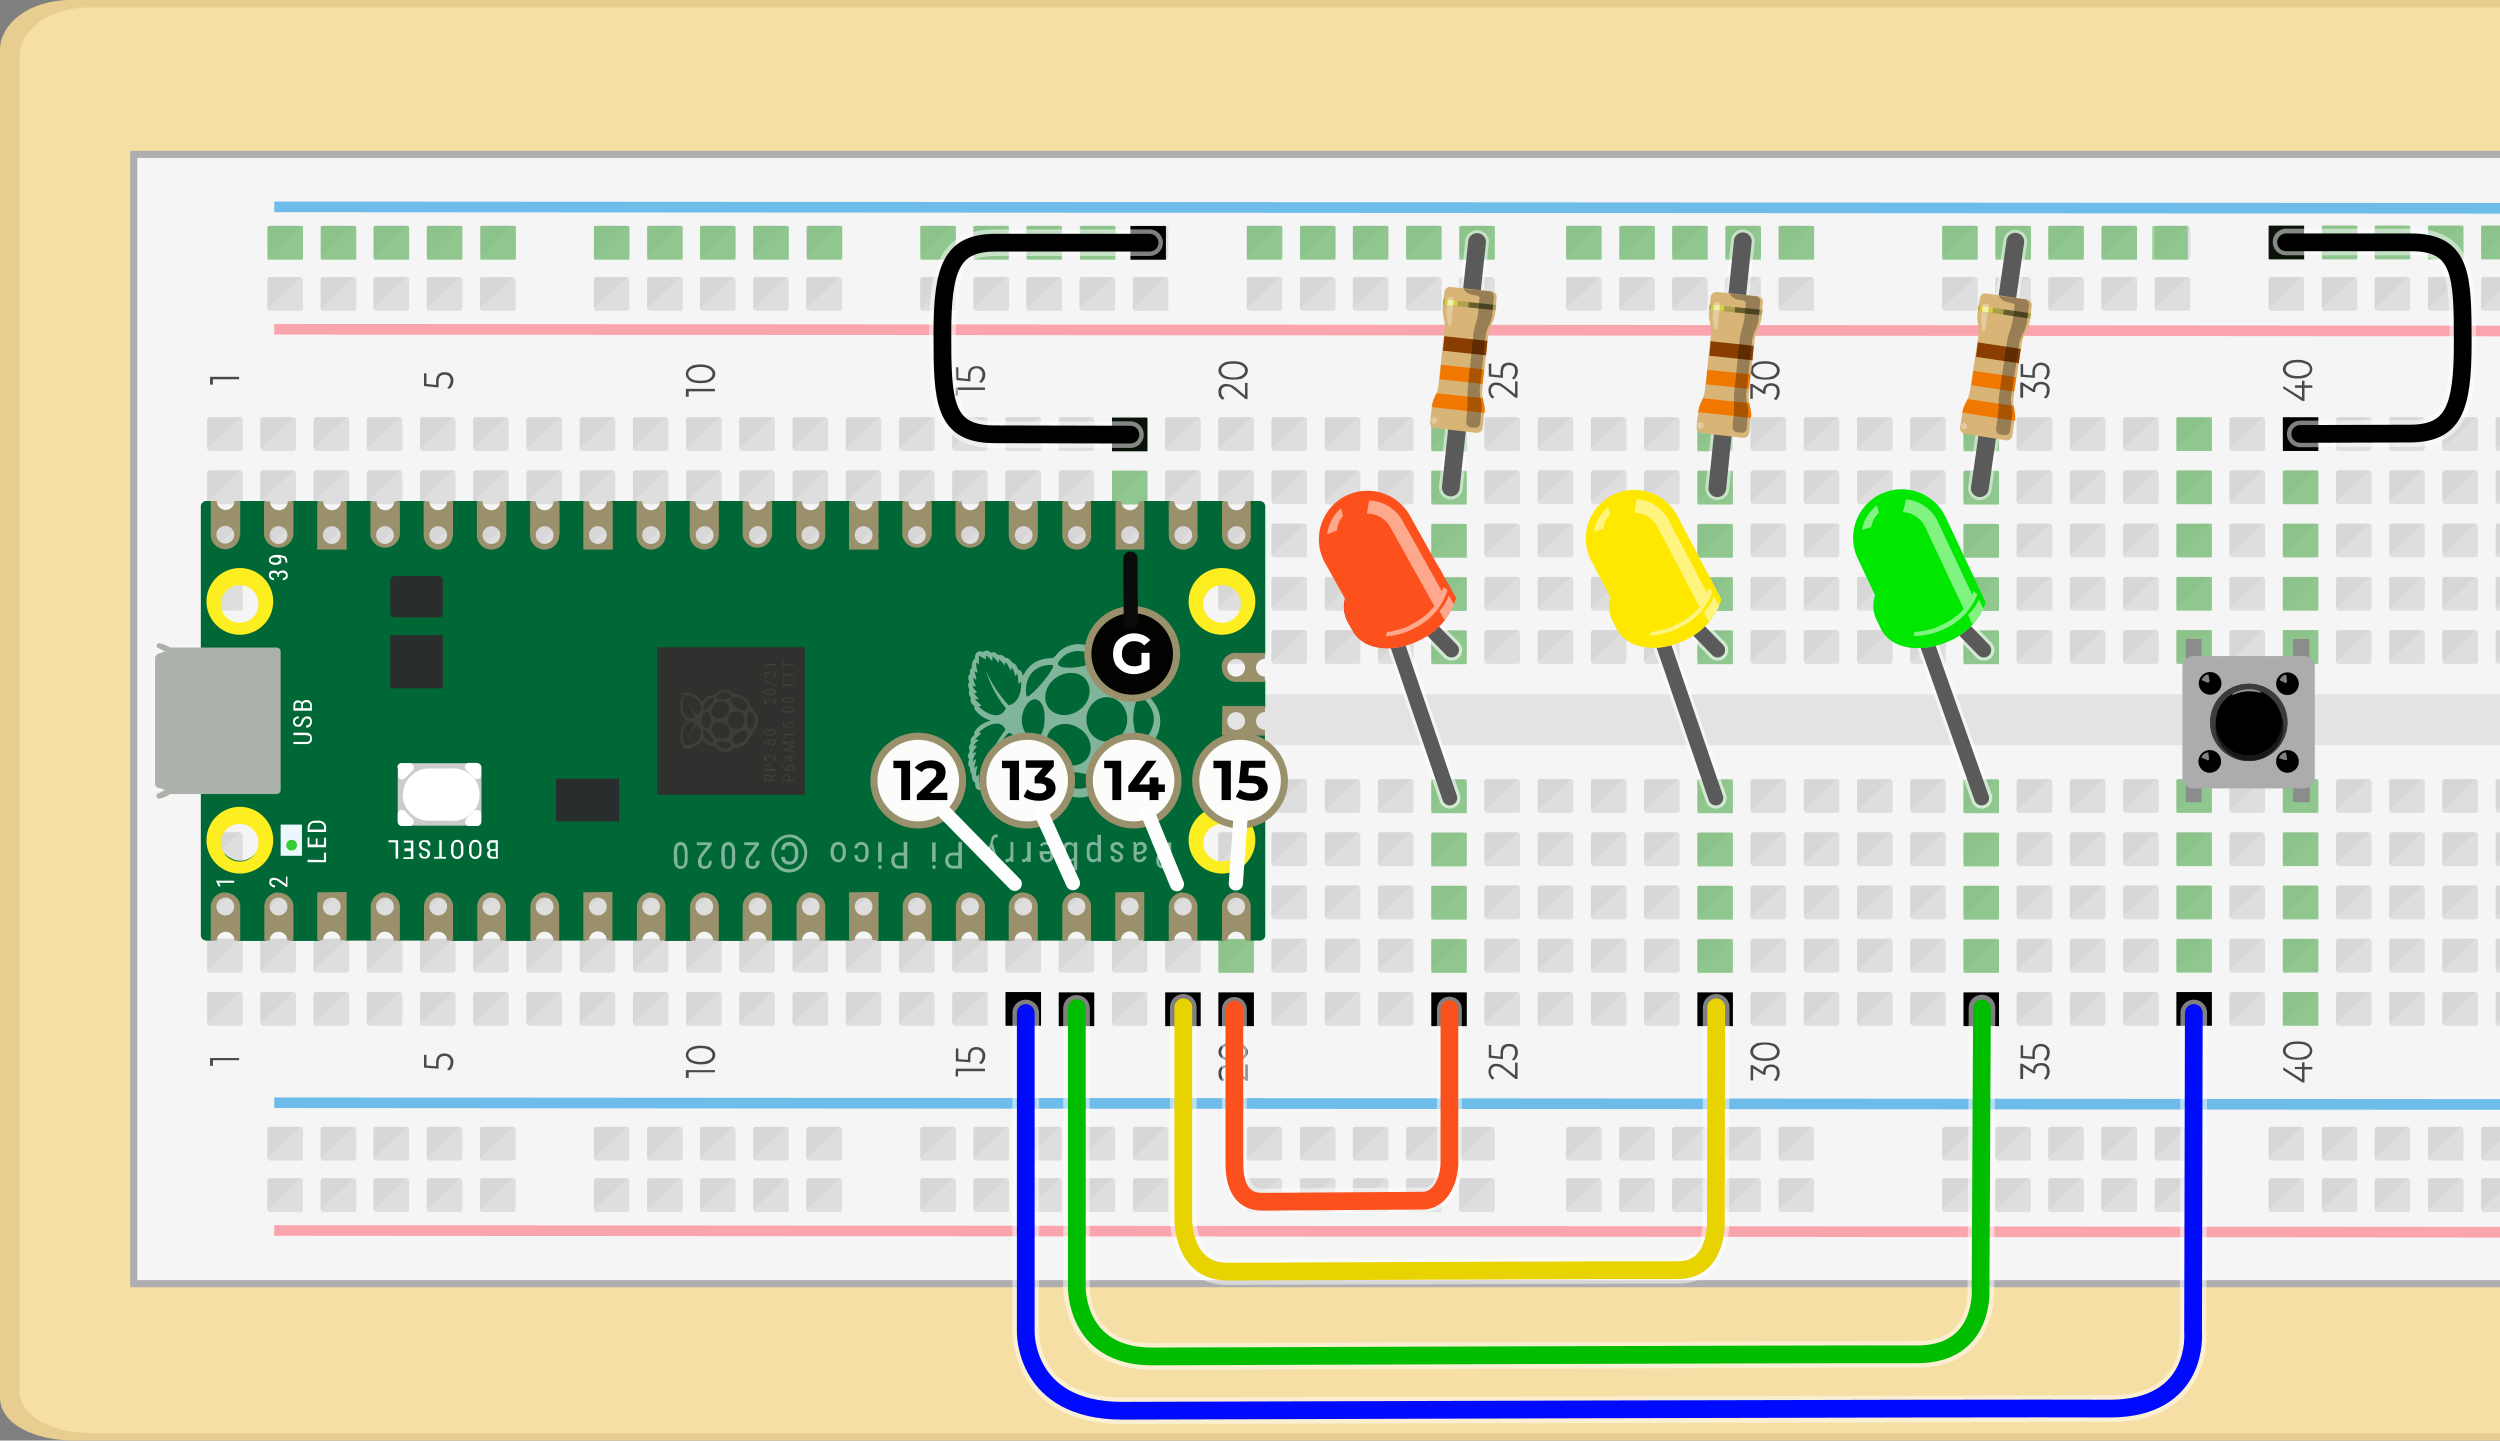<svg xmlns="http://www.w3.org/2000/svg" xmlns:xlink="http://www.w3.org/1999/xlink" viewBox="0 0 704.6 406">
  <rect x="0" y="0" width="704.6" height="406" fill="#808080" stroke="none"/>
  <defs>
    <path id="l" fill="#fff" d="M705 191.9h1.5v1.6H705z" opacity=".5"/>
    <path id="k" fill="#ff3" d="M705 191l1.5.1v3.6H705z" opacity=".5"/>
    <path id="j" fill="#fff" d="M700 192.4a4.1 4.1 0 001.4-.3 6.6 6.6 0 012.2-.3h3.2c.5 0 .5.6.5 1 0 .2 0 .7-.5.7l-6.8-.1a.5.5 0 01-.5-.5c0-.2.2-.5.5-.5z" opacity=".3"/>
    <path id="i" d="M704.9 197.8h1.5l-.1 7-1.5-.1z" opacity=".4"/>
    <path id="h" d="M708.5 199.2c0 .8-.3 1.5-.6 1.5h-4.3a18 18 0 01-2.9-.4h-.1a18 18 0 00-3-.4l-15.2-.2a18 18 0 00-2.9.2h-.1a17.5 17.5 0 01-3 .2h-3.6a1.5 1.5 0 00-1.5 1.3v1.3a1.4 1.4 0 001.4 1.4h3.6a9.6 9.6 0 003-.4 9.3 9.3 0 013-.6l15.2.3a9.6 9.6 0 013 .7 9.5 9.5 0 003 .6h4.9a1.5 1.5 0 001.6-1.3V196c-.5.3-1.4 1-1.5 3.2z" opacity=".3"/>
    <path id="g" fill="#f07800" d="M680 191.1l-.7-.3h-.1a8.9 8.9 0 00-3-.7h-.2l-.3 15h.2a8.9 8.9 0 003-.7h.2a3.4 3.4 0 01.7-.2z"/>
    <path id="f" fill="#f07800" d="M684 191.6h4.1l-.2 12.2-4.1-.1z"/>
    <path id="e" fill="#893d00" d="M692.1 191.8h4.1L696 204h-4.1z"/>
    <path id="d" fill="#ad9f4e" d="M705 190.6h1.5l-.2 15-1.5-.1z"/>
    <path id="c" fill="#d9b477" d="M679.2 190.8a8.9 8.9 0 00-3-.7l-4.4-.1a1.6 1.6 0 00-1.6 1.5l-.3 11.8a1.6 1.6 0 001.6 1.6h4.4a8.9 8.9 0 003-.5h.2a8.8 8.8 0 013-.6l15.8.3a8.8 8.8 0 013 .7h.1a8.8 8.8 0 003 .7h4.4a1.6 1.6 0 001.6-1.5l.2-11.7a1.6 1.6 0 00-1.5-1.6l-4.4-.1a8.8 8.8 0 00-3 .6h-.2a8.8 8.8 0 01-3 .5l-15.8-.3a8.8 8.8 0 01-3-.6z"/>
    <g id="b">
      <rect width="10" height="9.5" x="54.2" y="64.6" fill="#bbb" ry=".7"/>
      <path fill="#aaa" d="M54.9 64.6h8.6l-9.3 8.8v-8.2c0-.3.3-.6.7-.6z"/>
    </g>
    <linearGradient id="m" x1="-23.5" x2="-4.5" y1="1629.7" y2="1629.7" gradientTransform="translate(529.6 -255) scale(1.145)" xlink:href="#a"/>
    <linearGradient id="a" x1="-104.4" x2="-85.4" y1="1629.7" y2="1629.7" gradientTransform="translate(259.2 -1229.1)" gradientUnits="userSpaceOnUse">
      <stop offset="0" stop-color="#333"/>
      <stop offset="1" stop-color="#3c3c3c"/>
    </linearGradient>
  </defs>
  <path fill="#e8cd91" d="M0 394V14C0 7 7.8-.2 20.6 0h702.7c9.7.2 18 6.1 17.8 14v380c-.1 6.9-7.6 12-17.8 12H20.6C10 405.9.2 401.6 0 394z"/>
  <path fill="#f6dfa4" d="M5.5 392.1V16c0-7 7.7-14 20-13.9h689.8c9.7.2 17.8 6 17.7 13.9v376c-.3 6.8-7.7 12-17.7 11.9H25.7c-10.6-.1-20-4.3-20.2-11.9z"/>
  <path fill="#f5f5f5" stroke="#aeaeae" stroke-width="2" d="M37.7 361.8V43.5h984.8v318.3z"/>
  <path fill="#d3d3d3" d="M89.1 210v-14.3h881.7V210z" opacity=".5"/>
  <path fill="none" stroke="#1497e3" stroke-width="3" d="M981.2 58.9l-903.9-.6" opacity=".6"/>
  <path fill="none" stroke="#fe6e7f" stroke-width="3" d="M981.2 93.5l-903.9-.7" opacity=".6"/>
  <path fill="none" stroke="#1497e3" stroke-width="3" d="M981.2 311.5l-903.9-.7" opacity=".6"/>
  <path fill="none" stroke="#fe6e7f" stroke-width="3" d="M981.2 347.5l-903.9-.7" opacity=".6"/>
  <g opacity=".4">
    <use transform="translate(4.2 53)" xlink:href="#b"/>
    <use transform="translate(4.2 68)" xlink:href="#b"/>
    <use transform="translate(4.2 83)" xlink:href="#b"/>
    <use transform="translate(4.2 98)" xlink:href="#b"/>
    <use transform="translate(4.2 113)" xlink:href="#b"/>
    <use transform="translate(4.2 155)" xlink:href="#b"/>
    <use transform="translate(4.2 170)" xlink:href="#b"/>
    <use transform="translate(4.2 185)" xlink:href="#b"/>
    <use transform="translate(4.2 200)" xlink:href="#b"/>
    <use transform="translate(4.2 215)" xlink:href="#b"/>
    <use transform="translate(19.2 53)" xlink:href="#b"/>
    <use transform="translate(19.2 68)" xlink:href="#b"/>
    <use transform="translate(19.2 83)" xlink:href="#b"/>
    <use transform="translate(19.2 98)" xlink:href="#b"/>
    <use transform="translate(19.2 113)" xlink:href="#b"/>
    <use transform="translate(19.2 155)" xlink:href="#b"/>
    <use transform="translate(19.2 170)" xlink:href="#b"/>
    <use transform="translate(19.2 185)" xlink:href="#b"/>
    <use transform="translate(19.2 200)" xlink:href="#b"/>
    <use transform="translate(19.2 215)" xlink:href="#b"/>
    <use transform="translate(21.2 -1)" xlink:href="#b"/>
    <use transform="translate(21.2 13.5)" xlink:href="#b"/>
    <use transform="translate(21.2 253)" xlink:href="#b"/>
    <use transform="translate(21.2 267.5)" xlink:href="#b"/>
    <use transform="translate(34.2 53)" xlink:href="#b"/>
    <use transform="translate(34.2 68)" xlink:href="#b"/>
    <use transform="translate(34.2 83)" xlink:href="#b"/>
    <use transform="translate(34.2 98)" xlink:href="#b"/>
    <use transform="translate(34.2 113)" xlink:href="#b"/>
    <use transform="translate(34.2 155)" xlink:href="#b"/>
    <use transform="translate(34.2 170)" xlink:href="#b"/>
    <use transform="translate(34.2 185)" xlink:href="#b"/>
    <use transform="translate(34.2 200)" xlink:href="#b"/>
    <use transform="translate(34.2 215)" xlink:href="#b"/>
    <use transform="translate(36.2 -1)" xlink:href="#b"/>
    <use transform="translate(36.2 13.5)" xlink:href="#b"/>
    <use transform="translate(36.2 253)" xlink:href="#b"/>
    <use transform="translate(36.2 267.5)" xlink:href="#b"/>
    <use transform="translate(49.2 53)" xlink:href="#b"/>
    <use transform="translate(49.2 68)" xlink:href="#b"/>
    <use transform="translate(49.2 83)" xlink:href="#b"/>
    <use transform="translate(49.2 98)" xlink:href="#b"/>
    <use transform="translate(49.2 113)" xlink:href="#b"/>
    <use transform="translate(49.2 155)" xlink:href="#b"/>
    <use transform="translate(49.2 170)" xlink:href="#b"/>
    <use transform="translate(49.2 185)" xlink:href="#b"/>
    <use transform="translate(49.2 200)" xlink:href="#b"/>
    <use transform="translate(49.2 215)" xlink:href="#b"/>
    <use transform="translate(51.1 -1)" xlink:href="#b"/>
    <use transform="translate(51.1 13.5)" xlink:href="#b"/>
    <use transform="translate(51.1 253)" xlink:href="#b"/>
    <use transform="translate(51.1 267.5)" xlink:href="#b"/>
    <use transform="translate(64.2 53)" xlink:href="#b"/>
    <use transform="translate(64.2 68)" xlink:href="#b"/>
    <use transform="translate(64.2 83)" xlink:href="#b"/>
    <use transform="translate(64.2 98)" xlink:href="#b"/>
    <use transform="translate(64.2 113)" xlink:href="#b"/>
    <use transform="translate(64.2 155)" xlink:href="#b"/>
    <use transform="translate(64.2 170)" xlink:href="#b"/>
    <use transform="translate(64.2 185)" xlink:href="#b"/>
    <use transform="translate(64.2 200)" xlink:href="#b"/>
    <use transform="translate(64.2 215)" xlink:href="#b"/>
    <use transform="translate(66.1 -1)" xlink:href="#b"/>
    <use transform="translate(66.1 13.5)" xlink:href="#b"/>
    <use transform="translate(66.1 253)" xlink:href="#b"/>
    <use transform="translate(66.1 267.5)" xlink:href="#b"/>
    <use transform="translate(79.2 53)" xlink:href="#b"/>
    <use transform="translate(79.2 68)" xlink:href="#b"/>
    <use transform="translate(79.2 83)" xlink:href="#b"/>
    <use transform="translate(79.2 98)" xlink:href="#b"/>
    <use transform="translate(79.2 113)" xlink:href="#b"/>
    <use transform="translate(79.2 155)" xlink:href="#b"/>
    <use transform="translate(79.2 170)" xlink:href="#b"/>
    <use transform="translate(79.2 185)" xlink:href="#b"/>
    <use transform="translate(79.2 200)" xlink:href="#b"/>
    <use transform="translate(79.2 215)" xlink:href="#b"/>
    <use transform="translate(81.1 -1)" xlink:href="#b"/>
    <use transform="translate(81.1 13.5)" xlink:href="#b"/>
    <use transform="translate(81.1 253)" xlink:href="#b"/>
    <use transform="translate(81.1 267.5)" xlink:href="#b"/>
    <use transform="translate(94.2 53)" xlink:href="#b"/>
    <use transform="translate(94.2 68)" xlink:href="#b"/>
    <use transform="translate(94.2 83)" xlink:href="#b"/>
    <use transform="translate(94.2 98)" xlink:href="#b"/>
    <use transform="translate(94.2 113)" xlink:href="#b"/>
    <use transform="translate(94.2 155)" xlink:href="#b"/>
    <use transform="translate(94.2 170)" xlink:href="#b"/>
    <use transform="translate(94.2 185)" xlink:href="#b"/>
    <use transform="translate(94.2 200)" xlink:href="#b"/>
    <use transform="translate(94.2 215)" xlink:href="#b"/>
    <use transform="translate(109.2 53)" xlink:href="#b"/>
    <use transform="translate(109.2 68)" xlink:href="#b"/>
    <use transform="translate(109.2 83)" xlink:href="#b"/>
    <use transform="translate(109.2 98)" xlink:href="#b"/>
    <use transform="translate(109.2 113)" xlink:href="#b"/>
    <use transform="translate(109.2 155)" xlink:href="#b"/>
    <use transform="translate(109.2 170)" xlink:href="#b"/>
    <use transform="translate(109.2 185)" xlink:href="#b"/>
    <use transform="translate(109.2 200)" xlink:href="#b"/>
    <use transform="translate(109.2 215)" xlink:href="#b"/>
    <use transform="translate(113.2 -1)" xlink:href="#b"/>
    <use transform="translate(113.2 13.5)" xlink:href="#b"/>
    <use transform="translate(113.2 253)" xlink:href="#b"/>
    <use transform="translate(113.2 267.5)" xlink:href="#b"/>
    <use transform="translate(124.2 53)" xlink:href="#b"/>
    <use transform="translate(124.2 68)" xlink:href="#b"/>
    <use transform="translate(124.2 83)" xlink:href="#b"/>
    <use transform="translate(124.2 98)" xlink:href="#b"/>
    <use transform="translate(124.2 113)" xlink:href="#b"/>
    <use transform="translate(124.2 155)" xlink:href="#b"/>
    <use transform="translate(124.2 170)" xlink:href="#b"/>
    <use transform="translate(124.2 185)" xlink:href="#b"/>
    <use transform="translate(124.2 200)" xlink:href="#b"/>
    <use transform="translate(124.2 215)" xlink:href="#b"/>
    <use transform="translate(128.2 -1)" xlink:href="#b"/>
    <use transform="translate(128.2 13.5)" xlink:href="#b"/>
    <use transform="translate(128.2 253)" xlink:href="#b"/>
    <use transform="translate(128.2 267.5)" xlink:href="#b"/>
    <use transform="translate(139.2 53)" xlink:href="#b"/>
    <use transform="translate(139.2 68)" xlink:href="#b"/>
    <use transform="translate(139.2 83)" xlink:href="#b"/>
    <use transform="translate(139.2 98)" xlink:href="#b"/>
    <use transform="translate(139.2 113)" xlink:href="#b"/>
    <use transform="translate(139.2 155)" xlink:href="#b"/>
    <use transform="translate(139.2 170)" xlink:href="#b"/>
    <use transform="translate(139.2 185)" xlink:href="#b"/>
    <use transform="translate(139.2 200)" xlink:href="#b"/>
    <use transform="translate(139.2 215)" xlink:href="#b"/>
    <use transform="translate(143.1 -1)" xlink:href="#b"/>
    <use transform="translate(143.1 13.5)" xlink:href="#b"/>
    <use transform="translate(143.1 253)" xlink:href="#b"/>
    <use transform="translate(143.1 267.5)" xlink:href="#b"/>
    <use transform="translate(154.2 53)" xlink:href="#b"/>
    <use transform="translate(154.2 68)" xlink:href="#b"/>
    <use transform="translate(154.2 83)" xlink:href="#b"/>
    <use transform="translate(154.2 98)" xlink:href="#b"/>
    <use transform="translate(154.2 113)" xlink:href="#b"/>
    <use transform="translate(154.2 155)" xlink:href="#b"/>
    <use transform="translate(154.2 170)" xlink:href="#b"/>
    <use transform="translate(154.2 185)" xlink:href="#b"/>
    <use transform="translate(154.2 200)" xlink:href="#b"/>
    <use transform="translate(154.2 215)" xlink:href="#b"/>
    <use transform="translate(158.1 -1)" xlink:href="#b"/>
    <use transform="translate(158.1 13.5)" xlink:href="#b"/>
    <use transform="translate(158.1 253)" xlink:href="#b"/>
    <use transform="translate(158.1 267.5)" xlink:href="#b"/>
    <use transform="translate(169.2 53)" xlink:href="#b"/>
    <use transform="translate(169.2 68)" xlink:href="#b"/>
    <use transform="translate(169.2 83)" xlink:href="#b"/>
    <use transform="translate(169.2 98)" xlink:href="#b"/>
    <use transform="translate(169.2 113)" xlink:href="#b"/>
    <use transform="translate(169.2 155)" xlink:href="#b"/>
    <use transform="translate(169.2 170)" xlink:href="#b"/>
    <use transform="translate(169.2 185)" xlink:href="#b"/>
    <use transform="translate(169.2 200)" xlink:href="#b"/>
    <use transform="translate(169.2 215)" xlink:href="#b"/>
    <use transform="translate(173.1 -1)" xlink:href="#b"/>
    <use transform="translate(173.1 13.5)" xlink:href="#b"/>
    <use transform="translate(173.1 253)" xlink:href="#b"/>
    <use transform="translate(173.1 267.5)" xlink:href="#b"/>
    <use transform="translate(184.2 53)" xlink:href="#b"/>
    <use transform="translate(184.2 68)" xlink:href="#b"/>
    <use transform="translate(184.2 83)" xlink:href="#b"/>
    <use transform="translate(184.2 98)" xlink:href="#b"/>
    <use transform="translate(184.2 113)" xlink:href="#b"/>
    <use transform="translate(184.2 155)" xlink:href="#b"/>
    <use transform="translate(184.2 170)" xlink:href="#b"/>
    <use transform="translate(184.2 185)" xlink:href="#b"/>
    <use transform="translate(184.2 200)" xlink:href="#b"/>
    <use transform="translate(184.2 215)" xlink:href="#b"/>
    <use transform="translate(199.2 53)" xlink:href="#b"/>
    <use transform="translate(199.2 68)" xlink:href="#b"/>
    <use transform="translate(199.2 83)" xlink:href="#b"/>
    <use transform="translate(199.2 98)" xlink:href="#b"/>
    <use transform="translate(199.2 113)" xlink:href="#b"/>
    <use transform="translate(199.2 155)" xlink:href="#b"/>
    <use transform="translate(199.2 170)" xlink:href="#b"/>
    <use transform="translate(199.2 185)" xlink:href="#b"/>
    <use transform="translate(199.2 200)" xlink:href="#b"/>
    <use transform="translate(199.2 215)" xlink:href="#b"/>
    <use transform="translate(205.2 -1)" xlink:href="#b"/>
    <use transform="translate(205.2 13.5)" xlink:href="#b"/>
    <use transform="translate(205.2 253)" xlink:href="#b"/>
    <use transform="translate(205.2 267.5)" xlink:href="#b"/>
    <use transform="translate(214.2 53)" xlink:href="#b"/>
    <use transform="translate(214.2 68)" xlink:href="#b"/>
    <use transform="translate(214.2 83)" xlink:href="#b"/>
    <use transform="translate(214.2 98)" xlink:href="#b"/>
    <use transform="translate(214.2 113)" xlink:href="#b"/>
    <use transform="translate(214.2 155)" xlink:href="#b"/>
    <use transform="translate(214.2 170)" xlink:href="#b"/>
    <use transform="translate(214.2 185)" xlink:href="#b"/>
    <use transform="translate(214.2 200)" xlink:href="#b"/>
    <use transform="translate(214.2 215)" xlink:href="#b"/>
    <use transform="translate(220.2 -1)" xlink:href="#b"/>
    <use transform="translate(220.2 13.5)" xlink:href="#b"/>
    <use transform="translate(220.2 253)" xlink:href="#b"/>
    <use transform="translate(220.2 267.5)" xlink:href="#b"/>
    <use transform="translate(229.2 53)" xlink:href="#b"/>
    <use transform="translate(229.2 68)" xlink:href="#b"/>
    <use transform="translate(229.2 83)" xlink:href="#b"/>
    <use transform="translate(229.2 98)" xlink:href="#b"/>
    <use transform="translate(229.2 113)" xlink:href="#b"/>
    <use transform="translate(229.2 155)" xlink:href="#b"/>
    <use transform="translate(229.2 170)" xlink:href="#b"/>
    <use transform="translate(229.2 185)" xlink:href="#b"/>
    <use transform="translate(229.2 200)" xlink:href="#b"/>
    <use transform="translate(229.2 215)" xlink:href="#b"/>
    <use transform="translate(235.1 -1)" xlink:href="#b"/>
    <use transform="translate(235.1 13.5)" xlink:href="#b"/>
    <use transform="translate(235.1 253)" xlink:href="#b"/>
    <use transform="translate(235.1 267.5)" xlink:href="#b"/>
    <use transform="translate(244.2 53)" xlink:href="#b"/>
    <use transform="translate(244.2 68)" xlink:href="#b"/>
    <use transform="translate(244.2 83)" xlink:href="#b"/>
    <use transform="translate(244.2 98)" xlink:href="#b"/>
    <use transform="translate(244.2 113)" xlink:href="#b"/>
    <use transform="translate(244.2 155)" xlink:href="#b"/>
    <use transform="translate(244.2 170)" xlink:href="#b"/>
    <use transform="translate(244.2 185)" xlink:href="#b"/>
    <use transform="translate(244.2 200)" xlink:href="#b"/>
    <use transform="translate(244.2 215)" xlink:href="#b"/>
    <use transform="translate(250.1 -1)" xlink:href="#b"/>
    <use transform="translate(250.1 13.5)" xlink:href="#b"/>
    <use transform="translate(250.1 253)" xlink:href="#b"/>
    <use transform="translate(250.1 267.5)" xlink:href="#b"/>
    <use transform="translate(259.2 53)" xlink:href="#b"/>
    <use transform="translate(259.2 68)" xlink:href="#b"/>
    <use transform="translate(259.2 83)" xlink:href="#b"/>
    <use transform="translate(259.2 98)" xlink:href="#b"/>
    <use transform="translate(259.2 113)" xlink:href="#b"/>
    <use transform="translate(259.2 155)" xlink:href="#b"/>
    <use transform="translate(259.2 170)" xlink:href="#b"/>
    <use transform="translate(259.2 185)" xlink:href="#b"/>
    <use transform="translate(259.2 200)" xlink:href="#b"/>
    <use transform="translate(259.2 215)" xlink:href="#b"/>
    <use transform="translate(265.1 -1)" xlink:href="#b"/>
    <use transform="translate(265.1 13.5)" xlink:href="#b"/>
    <use transform="translate(265.1 253)" xlink:href="#b"/>
    <use transform="translate(265.1 267.5)" xlink:href="#b"/>
    <use transform="translate(274.2 53)" xlink:href="#b"/>
    <use transform="translate(274.2 68)" xlink:href="#b"/>
    <use transform="translate(274.2 83)" xlink:href="#b"/>
    <use transform="translate(274.2 98)" xlink:href="#b"/>
    <use transform="translate(274.2 113)" xlink:href="#b"/>
    <use transform="translate(274.2 155)" xlink:href="#b"/>
    <use transform="translate(274.2 170)" xlink:href="#b"/>
    <use transform="translate(274.2 185)" xlink:href="#b"/>
    <use transform="translate(274.2 200)" xlink:href="#b"/>
    <use transform="translate(274.2 215)" xlink:href="#b"/>
    <use transform="translate(289.2 53)" xlink:href="#b"/>
    <use transform="translate(289.2 68)" xlink:href="#b"/>
    <use transform="translate(289.2 83)" xlink:href="#b"/>
    <use transform="translate(289.2 98)" xlink:href="#b"/>
    <use transform="translate(289.2 113)" xlink:href="#b"/>
    <use transform="translate(289.2 155)" xlink:href="#b"/>
    <use transform="translate(289.2 170)" xlink:href="#b"/>
    <use transform="translate(289.2 185)" xlink:href="#b"/>
    <use transform="translate(289.2 200)" xlink:href="#b"/>
    <use transform="translate(289.2 215)" xlink:href="#b"/>
    <use transform="translate(297.2 -1)" xlink:href="#b"/>
    <use transform="translate(297.2 13.5)" xlink:href="#b"/>
    <use transform="translate(297.2 253)" xlink:href="#b"/>
    <use transform="translate(297.2 267.5)" xlink:href="#b"/>
    <use transform="translate(304.2 53)" xlink:href="#b"/>
    <use transform="translate(304.2 68)" xlink:href="#b"/>
    <use transform="translate(304.2 83)" xlink:href="#b"/>
    <use transform="translate(304.2 98)" xlink:href="#b"/>
    <use transform="translate(304.2 113)" xlink:href="#b"/>
    <use transform="translate(304.2 155)" xlink:href="#b"/>
    <use transform="translate(304.2 170)" xlink:href="#b"/>
    <use transform="translate(304.2 185)" xlink:href="#b"/>
    <use transform="translate(304.2 200)" xlink:href="#b"/>
    <use transform="translate(304.2 215)" xlink:href="#b"/>
    <use transform="translate(312.2 -1)" xlink:href="#b"/>
    <use transform="translate(312.2 13.5)" xlink:href="#b"/>
    <use transform="translate(312.2 253)" xlink:href="#b"/>
    <use transform="translate(312.2 267.5)" xlink:href="#b"/>
    <use transform="translate(319.2 53)" xlink:href="#b"/>
    <use transform="translate(319.2 68)" xlink:href="#b"/>
    <use transform="translate(319.2 83)" xlink:href="#b"/>
    <use transform="translate(319.2 98)" xlink:href="#b"/>
    <use transform="translate(319.2 113)" xlink:href="#b"/>
    <use transform="translate(319.2 155)" xlink:href="#b"/>
    <use transform="translate(319.2 170)" xlink:href="#b"/>
    <use transform="translate(319.2 185)" xlink:href="#b"/>
    <use transform="translate(319.2 200)" xlink:href="#b"/>
    <use transform="translate(319.2 215)" xlink:href="#b"/>
    <use transform="translate(327.1 -1)" xlink:href="#b"/>
    <use transform="translate(327.1 13.5)" xlink:href="#b"/>
    <use transform="translate(327.1 253)" xlink:href="#b"/>
    <use transform="translate(327.1 267.5)" xlink:href="#b"/>
    <use transform="translate(334.2 53)" xlink:href="#b"/>
    <use transform="translate(334.2 68)" xlink:href="#b"/>
    <use transform="translate(334.2 83)" xlink:href="#b"/>
    <use transform="translate(334.2 98)" xlink:href="#b"/>
    <use transform="translate(334.2 113)" xlink:href="#b"/>
    <use transform="translate(334.2 155)" xlink:href="#b"/>
    <use transform="translate(334.2 170)" xlink:href="#b"/>
    <use transform="translate(334.2 185)" xlink:href="#b"/>
    <use transform="translate(334.2 200)" xlink:href="#b"/>
    <use transform="translate(334.2 215)" xlink:href="#b"/>
    <use transform="translate(342.1 -1)" xlink:href="#b"/>
    <use transform="translate(342.1 13.5)" xlink:href="#b"/>
    <use transform="translate(342.1 253)" xlink:href="#b"/>
    <use transform="translate(342.1 267.5)" xlink:href="#b"/>
    <use transform="translate(349.2 53)" xlink:href="#b"/>
    <use transform="translate(349.2 68)" xlink:href="#b"/>
    <use transform="translate(349.2 83)" xlink:href="#b"/>
    <use transform="translate(349.2 98)" xlink:href="#b"/>
    <use transform="translate(349.2 113)" xlink:href="#b"/>
    <use transform="translate(349.2 155)" xlink:href="#b"/>
    <use transform="translate(349.2 170)" xlink:href="#b"/>
    <use transform="translate(349.2 185)" xlink:href="#b"/>
    <use transform="translate(349.2 200)" xlink:href="#b"/>
    <use transform="translate(349.2 215)" xlink:href="#b"/>
    <use transform="translate(357.1 -1)" xlink:href="#b"/>
    <use transform="translate(357.1 13.5)" xlink:href="#b"/>
    <use transform="translate(357.1 253)" xlink:href="#b"/>
    <use transform="translate(357.1 267.5)" xlink:href="#b"/>
    <use transform="translate(364.2 53)" xlink:href="#b"/>
    <use transform="translate(364.2 68)" xlink:href="#b"/>
    <use transform="translate(364.2 83)" xlink:href="#b"/>
    <use transform="translate(364.2 98)" xlink:href="#b"/>
    <use transform="translate(364.2 113)" xlink:href="#b"/>
    <use transform="translate(364.2 155)" xlink:href="#b"/>
    <use transform="translate(364.2 170)" xlink:href="#b"/>
    <use transform="translate(364.2 185)" xlink:href="#b"/>
    <use transform="translate(364.2 200)" xlink:href="#b"/>
    <use transform="translate(364.2 215)" xlink:href="#b"/>
    <use transform="translate(379.2 53)" xlink:href="#b"/>
    <use transform="translate(379.2 68)" xlink:href="#b"/>
    <use transform="translate(379.2 83)" xlink:href="#b"/>
    <use transform="translate(379.2 98)" xlink:href="#b"/>
    <use transform="translate(379.2 113)" xlink:href="#b"/>
    <use transform="translate(379.2 155)" xlink:href="#b"/>
    <use transform="translate(379.2 170)" xlink:href="#b"/>
    <use transform="translate(379.2 185)" xlink:href="#b"/>
    <use transform="translate(379.2 200)" xlink:href="#b"/>
    <use transform="translate(379.2 215)" xlink:href="#b"/>
    <use transform="translate(387.2 -1)" xlink:href="#b"/>
    <use transform="translate(387.2 13.5)" xlink:href="#b"/>
    <use transform="translate(387.2 253)" xlink:href="#b"/>
    <use transform="translate(387.2 267.5)" xlink:href="#b"/>
    <use transform="translate(394.2 53)" xlink:href="#b"/>
    <use transform="translate(394.2 68)" xlink:href="#b"/>
    <use transform="translate(394.2 83)" xlink:href="#b"/>
    <use transform="translate(394.2 98)" xlink:href="#b"/>
    <use transform="translate(394.2 113)" xlink:href="#b"/>
    <use transform="translate(394.2 155)" xlink:href="#b"/>
    <use transform="translate(394.2 170)" xlink:href="#b"/>
    <use transform="translate(394.2 185)" xlink:href="#b"/>
    <use transform="translate(394.2 200)" xlink:href="#b"/>
    <use transform="translate(394.2 215)" xlink:href="#b"/>
    <use transform="translate(402.2 -1)" xlink:href="#b"/>
    <use transform="translate(402.2 13.5)" xlink:href="#b"/>
    <use transform="translate(402.2 253)" xlink:href="#b"/>
    <use transform="translate(402.2 267.5)" xlink:href="#b"/>
    <use transform="translate(409.2 53)" xlink:href="#b"/>
    <use transform="translate(409.2 68)" xlink:href="#b"/>
    <use transform="translate(409.2 83)" xlink:href="#b"/>
    <use transform="translate(409.2 98)" xlink:href="#b"/>
    <use transform="translate(409.2 113)" xlink:href="#b"/>
    <use transform="translate(409.2 155)" xlink:href="#b"/>
    <use transform="translate(409.2 170)" xlink:href="#b"/>
    <use transform="translate(409.2 185)" xlink:href="#b"/>
    <use transform="translate(409.2 200)" xlink:href="#b"/>
    <use transform="translate(409.2 215)" xlink:href="#b"/>
    <use transform="translate(417.1 -1)" xlink:href="#b"/>
    <use transform="translate(417.1 13.5)" xlink:href="#b"/>
    <use transform="translate(417.1 253)" xlink:href="#b"/>
    <use transform="translate(417.1 267.5)" xlink:href="#b"/>
    <use transform="translate(424.2 53)" xlink:href="#b"/>
    <use transform="translate(424.2 68)" xlink:href="#b"/>
    <use transform="translate(424.2 83)" xlink:href="#b"/>
    <use transform="translate(424.2 98)" xlink:href="#b"/>
    <use transform="translate(424.2 113)" xlink:href="#b"/>
    <use transform="translate(424.2 155)" xlink:href="#b"/>
    <use transform="translate(424.2 170)" xlink:href="#b"/>
    <use transform="translate(424.2 185)" xlink:href="#b"/>
    <use transform="translate(424.2 200)" xlink:href="#b"/>
    <use transform="translate(424.2 215)" xlink:href="#b"/>
    <use transform="translate(432.1 -1)" xlink:href="#b"/>
    <use transform="translate(432.1 13.5)" xlink:href="#b"/>
    <use transform="translate(432.1 253)" xlink:href="#b"/>
    <use transform="translate(432.1 267.5)" xlink:href="#b"/>
    <use transform="translate(439.2 53)" xlink:href="#b"/>
    <use transform="translate(439.2 68)" xlink:href="#b"/>
    <use transform="translate(439.2 83)" xlink:href="#b"/>
    <use transform="translate(439.2 98)" xlink:href="#b"/>
    <use transform="translate(439.2 113)" xlink:href="#b"/>
    <use transform="translate(439.2 155)" xlink:href="#b"/>
    <use transform="translate(439.2 170)" xlink:href="#b"/>
    <use transform="translate(439.2 185)" xlink:href="#b"/>
    <use transform="translate(439.2 200)" xlink:href="#b"/>
    <use transform="translate(439.2 215)" xlink:href="#b"/>
    <use transform="translate(447.1 -1)" xlink:href="#b"/>
    <use transform="translate(447.1 13.5)" xlink:href="#b"/>
    <use transform="translate(447.1 253)" xlink:href="#b"/>
    <use transform="translate(447.1 267.5)" xlink:href="#b"/>
    <use transform="translate(454.2 53)" xlink:href="#b"/>
    <use transform="translate(454.2 68)" xlink:href="#b"/>
    <use transform="translate(454.2 83)" xlink:href="#b"/>
    <use transform="translate(454.2 98)" xlink:href="#b"/>
    <use transform="translate(454.2 113)" xlink:href="#b"/>
    <use transform="translate(454.2 155)" xlink:href="#b"/>
    <use transform="translate(454.2 170)" xlink:href="#b"/>
    <use transform="translate(454.2 185)" xlink:href="#b"/>
    <use transform="translate(454.2 200)" xlink:href="#b"/>
    <use transform="translate(454.2 215)" xlink:href="#b"/>
    <use transform="translate(469.2 53)" xlink:href="#b"/>
    <use transform="translate(469.2 68)" xlink:href="#b"/>
    <use transform="translate(469.2 83)" xlink:href="#b"/>
    <use transform="translate(469.2 98)" xlink:href="#b"/>
    <use transform="translate(469.2 113)" xlink:href="#b"/>
    <use transform="translate(469.2 155)" xlink:href="#b"/>
    <use transform="translate(469.2 170)" xlink:href="#b"/>
    <use transform="translate(469.2 185)" xlink:href="#b"/>
    <use transform="translate(469.2 200)" xlink:href="#b"/>
    <use transform="translate(469.2 215)" xlink:href="#b"/>
    <use transform="translate(484.2 53)" xlink:href="#b"/>
    <use transform="translate(484.2 68)" xlink:href="#b"/>
    <use transform="translate(484.2 83)" xlink:href="#b"/>
    <use transform="translate(484.2 98)" xlink:href="#b"/>
    <use transform="translate(484.2 113)" xlink:href="#b"/>
    <use transform="translate(484.2 155)" xlink:href="#b"/>
    <use transform="translate(484.2 170)" xlink:href="#b"/>
    <use transform="translate(484.2 185)" xlink:href="#b"/>
    <use transform="translate(484.2 200)" xlink:href="#b"/>
    <use transform="translate(484.2 215)" xlink:href="#b"/>
    <use transform="translate(493.2 -1)" xlink:href="#b"/>
    <use transform="translate(493.2 13.5)" xlink:href="#b"/>
    <use transform="translate(493.2 253)" xlink:href="#b"/>
    <use transform="translate(493.2 267.5)" xlink:href="#b"/>
    <use transform="translate(499.2 53)" xlink:href="#b"/>
    <use transform="translate(499.2 68)" xlink:href="#b"/>
    <use transform="translate(499.2 83)" xlink:href="#b"/>
    <use transform="translate(499.2 98)" xlink:href="#b"/>
    <use transform="translate(499.2 113)" xlink:href="#b"/>
    <use transform="translate(499.2 155)" xlink:href="#b"/>
    <use transform="translate(499.2 170)" xlink:href="#b"/>
    <use transform="translate(499.2 185)" xlink:href="#b"/>
    <use transform="translate(499.2 200)" xlink:href="#b"/>
    <use transform="translate(499.2 215)" xlink:href="#b"/>
    <use transform="translate(508.2 -1)" xlink:href="#b"/>
    <use transform="translate(508.2 13.5)" xlink:href="#b"/>
    <use transform="translate(508.2 253)" xlink:href="#b"/>
    <use transform="translate(508.2 267.5)" xlink:href="#b"/>
    <use transform="translate(514.2 53)" xlink:href="#b"/>
    <use transform="translate(514.2 68)" xlink:href="#b"/>
    <use transform="translate(514.2 83)" xlink:href="#b"/>
    <use transform="translate(514.2 98)" xlink:href="#b"/>
    <use transform="translate(514.2 113)" xlink:href="#b"/>
    <use transform="translate(514.2 155)" xlink:href="#b"/>
    <use transform="translate(514.2 170)" xlink:href="#b"/>
    <use transform="translate(514.2 185)" xlink:href="#b"/>
    <use transform="translate(514.2 200)" xlink:href="#b"/>
    <use transform="translate(514.2 215)" xlink:href="#b"/>
    <use transform="translate(523.1 -1)" xlink:href="#b"/>
    <use transform="translate(523.1 13.5)" xlink:href="#b"/>
    <use transform="translate(523.1 253)" xlink:href="#b"/>
    <use transform="translate(523.1 267.5)" xlink:href="#b"/>
    <use transform="translate(529.2 53)" xlink:href="#b"/>
    <use transform="translate(529.2 68)" xlink:href="#b"/>
    <use transform="translate(529.2 83)" xlink:href="#b"/>
    <use transform="translate(529.2 98)" xlink:href="#b"/>
    <use transform="translate(529.2 113)" xlink:href="#b"/>
    <use transform="translate(529.2 155)" xlink:href="#b"/>
    <use transform="translate(529.2 170)" xlink:href="#b"/>
    <use transform="translate(529.2 185)" xlink:href="#b"/>
    <use transform="translate(529.2 200)" xlink:href="#b"/>
    <use transform="translate(529.2 215)" xlink:href="#b"/>
    <use transform="translate(538.1 -1)" xlink:href="#b"/>
    <use transform="translate(538.1 13.5)" xlink:href="#b"/>
    <use transform="translate(538.1 253)" xlink:href="#b"/>
    <use transform="translate(538.1 267.5)" xlink:href="#b"/>
    <use transform="translate(544.2 53)" xlink:href="#b"/>
    <use transform="translate(544.2 68)" xlink:href="#b"/>
    <use transform="translate(544.2 83)" xlink:href="#b"/>
    <use transform="translate(544.2 98)" xlink:href="#b"/>
    <use transform="translate(544.2 113)" xlink:href="#b"/>
    <use transform="translate(544.2 155)" xlink:href="#b"/>
    <use transform="translate(544.2 170)" xlink:href="#b"/>
    <use transform="translate(544.2 185)" xlink:href="#b"/>
    <use transform="translate(544.2 200)" xlink:href="#b"/>
    <use transform="translate(544.2 215)" xlink:href="#b"/>
    <use transform="translate(553.1 -1)" xlink:href="#b"/>
    <use transform="translate(553.1 13.5)" xlink:href="#b"/>
    <use transform="translate(553.1 253)" xlink:href="#b"/>
    <use transform="translate(553.1 267.5)" xlink:href="#b"/>
    <use transform="translate(559.2 53)" xlink:href="#b"/>
    <use transform="translate(559.2 68)" xlink:href="#b"/>
    <use transform="translate(559.2 83)" xlink:href="#b"/>
    <use transform="translate(559.2 98)" xlink:href="#b"/>
    <use transform="translate(559.2 113)" xlink:href="#b"/>
    <use transform="translate(559.2 155)" xlink:href="#b"/>
    <use transform="translate(559.2 170)" xlink:href="#b"/>
    <use transform="translate(559.2 185)" xlink:href="#b"/>
    <use transform="translate(559.2 200)" xlink:href="#b"/>
    <use transform="translate(559.2 215)" xlink:href="#b"/>
    <use transform="translate(574.2 53)" xlink:href="#b"/>
    <use transform="translate(574.2 68)" xlink:href="#b"/>
    <use transform="translate(574.2 83)" xlink:href="#b"/>
    <use transform="translate(574.2 98)" xlink:href="#b"/>
    <use transform="translate(574.2 113)" xlink:href="#b"/>
    <use transform="translate(574.2 155)" xlink:href="#b"/>
    <use transform="translate(574.2 170)" xlink:href="#b"/>
    <use transform="translate(574.2 185)" xlink:href="#b"/>
    <use transform="translate(574.2 200)" xlink:href="#b"/>
    <use transform="translate(574.2 215)" xlink:href="#b"/>
    <use transform="translate(585.2 -1)" xlink:href="#b"/>
    <use transform="translate(585.2 13.5)" xlink:href="#b"/>
    <use transform="translate(585.2 253)" xlink:href="#b"/>
    <use transform="translate(585.2 267.5)" xlink:href="#b"/>
    <use transform="translate(589.2 53)" xlink:href="#b"/>
    <use transform="translate(589.2 68)" xlink:href="#b"/>
    <use transform="translate(589.2 83)" xlink:href="#b"/>
    <use transform="translate(589.2 98)" xlink:href="#b"/>
    <use transform="translate(589.2 113)" xlink:href="#b"/>
    <use transform="translate(589.2 155)" xlink:href="#b"/>
    <use transform="translate(589.2 170)" xlink:href="#b"/>
    <use transform="translate(589.2 185)" xlink:href="#b"/>
    <use transform="translate(589.2 200)" xlink:href="#b"/>
    <use transform="translate(589.2 215)" xlink:href="#b"/>
    <use transform="translate(600.2 -1)" xlink:href="#b"/>
    <use transform="translate(600.2 13.5)" xlink:href="#b"/>
    <use transform="translate(600.2 253)" xlink:href="#b"/>
    <use transform="translate(600.2 267.5)" xlink:href="#b"/>
    <use transform="translate(604.2 53)" xlink:href="#b"/>
    <use transform="translate(604.2 68)" xlink:href="#b"/>
    <use transform="translate(604.2 83)" xlink:href="#b"/>
    <use transform="translate(604.2 98)" xlink:href="#b"/>
    <use transform="translate(604.2 113)" xlink:href="#b"/>
    <use transform="translate(604.2 155)" xlink:href="#b"/>
    <use transform="translate(604.2 170)" xlink:href="#b"/>
    <use transform="translate(604.2 185)" xlink:href="#b"/>
    <use transform="translate(604.2 200)" xlink:href="#b"/>
    <use transform="translate(604.2 215)" xlink:href="#b"/>
    <use transform="translate(615.1 -1)" xlink:href="#b"/>
    <use transform="translate(615.1 13.5)" xlink:href="#b"/>
    <use transform="translate(615.1 253)" xlink:href="#b"/>
    <use transform="translate(615.1 267.5)" xlink:href="#b"/>
    <use transform="translate(619.2 53)" xlink:href="#b"/>
    <use transform="translate(619.2 68)" xlink:href="#b"/>
    <use transform="translate(619.2 83)" xlink:href="#b"/>
    <use transform="translate(619.2 98)" xlink:href="#b"/>
    <use transform="translate(619.2 113)" xlink:href="#b"/>
    <use transform="translate(619.2 155)" xlink:href="#b"/>
    <use transform="translate(619.2 170)" xlink:href="#b"/>
    <use transform="translate(619.2 185)" xlink:href="#b"/>
    <use transform="translate(619.2 200)" xlink:href="#b"/>
    <use transform="translate(619.2 215)" xlink:href="#b"/>
    <use transform="translate(630.1 -1)" xlink:href="#b"/>
    <use transform="translate(630.1 13.5)" xlink:href="#b"/>
    <use transform="translate(630.1 253)" xlink:href="#b"/>
    <use transform="translate(630.1 267.5)" xlink:href="#b"/>
    <use transform="translate(634.2 53)" xlink:href="#b"/>
    <use transform="translate(634.2 68)" xlink:href="#b"/>
    <use transform="translate(634.2 83)" xlink:href="#b"/>
    <use transform="translate(634.2 98)" xlink:href="#b"/>
    <use transform="translate(634.2 113)" xlink:href="#b"/>
    <use transform="translate(634.2 155)" xlink:href="#b"/>
    <use transform="translate(634.2 170)" xlink:href="#b"/>
    <use transform="translate(634.2 185)" xlink:href="#b"/>
    <use transform="translate(634.2 200)" xlink:href="#b"/>
    <use transform="translate(634.2 215)" xlink:href="#b"/>
    <use transform="translate(645.1 -1)" xlink:href="#b"/>
    <use transform="translate(645.1 13.5)" xlink:href="#b"/>
    <use transform="translate(645.1 253)" xlink:href="#b"/>
    <use transform="translate(645.1 267.5)" xlink:href="#b"/>
    <use transform="translate(649.2 53)" xlink:href="#b"/>
    <use transform="translate(649.2 68)" xlink:href="#b"/>
    <use transform="translate(649.2 83)" xlink:href="#b"/>
    <use transform="translate(649.2 98)" xlink:href="#b"/>
    <use transform="translate(649.2 113)" xlink:href="#b"/>
    <use transform="translate(649.2 155)" xlink:href="#b"/>
    <use transform="translate(649.2 170)" xlink:href="#b"/>
    <use transform="translate(649.2 185)" xlink:href="#b"/>
    <use transform="translate(649.2 200)" xlink:href="#b"/>
    <use transform="translate(649.2 215)" xlink:href="#b"/>
  </g>
  <path fill="#40b040" fill-opacity=".5" d="M313.4 132.7h10v9.5h-10zm30 132h10v9.5h-10z"/>
  <g stroke-width="1.6" font-size="10.5" font-weight="400" opacity=".7">
    <path aria-label="1" d="M59.2 106.2h8.2v.7H60v1.5h-.8z"/>
    <path aria-label="5" d="M122.9 107.6q0-1.4.6-2 .6-.7 1.8-.7.7 0 1.3.2.5.3.8.8.4.6.4 1.4 0 .7-.3 1.3-.3.6-.8 1l-.7-.3q.5-.3.7-.9.3-.5.3-1.1 0-.9-.5-1.3-.4-.4-1.2-.4-.8 0-1.3.5-.4.5-.4 1.7v1.4l-4.1-.4v-3.6h.7v3l2.7.3z"/>
    <path aria-label="10" d="M193.3 109.6h8.2v.7h-7.4v1.5h-.8zM201.6 105.4q0 .7-.5 1.3-.5.6-1.4 1-1 .3-2.3.3-1.2 0-2.2-.3-1-.4-1.4-1-.5-.6-.5-1.3 0-.8.5-1.4.5-.6 1.4-1 1-.3 2.2-.3 1.3 0 2.3.4.9.3 1.4 1 .5.5.5 1.3zm-.8 0q0-.6-.4-1-.4-.5-1.1-.7-.8-.3-1.9-.3-1 0-1.8.3-.8.2-1.2.7-.4.4-.4 1 0 .5.4 1 .4.4 1.2.7.8.2 1.8.2 1.1 0 1.9-.2.7-.3 1.1-.7.4-.5.4-1z"/>
    <path aria-label="15" d="M269.4 109.2h8.2v.7H270v1.6h-.7zM272.8 105.9q0-1.4.6-2 .6-.7 1.8-.7.7 0 1.3.2.5.3.8.8.4.6.4 1.4 0 .7-.3 1.3-.3.6-.8 1l-.7-.3q.5-.3.7-.9.3-.5.3-1.1 0-.9-.5-1.3-.4-.5-1.2-.5-.8 0-1.3.6-.4.5-.4 1.7v1.4l-4.1-.4v-3.6h.7v3l2.7.3z"/>
    <path aria-label="20" d="M350.9 107.9h.7v4.6h-.5l-3.4-2.8-1-.7-1-.1q-.7 0-1.1.4-.4.4-.4 1.1 0 1.2.9 1.8l-.5.5q-.6-.4-1-1-.2-.6-.2-1.4 0-1 .6-1.5.6-.6 1.6-.6l1.2.2q.6.2 1.4.8l2.7 2.3zM351.7 104.4q0 .8-.5 1.4-.5.6-1.4 1-1 .2-2.2.2-1.3 0-2.3-.3-.9-.3-1.4-1-.5-.5-.5-1.3t.5-1.3q.5-.6 1.4-1 1-.3 2.3-.3 1.2 0 2.2.3 1 .4 1.4 1 .5.5.5 1.3zm-.8 0q0-.6-.4-1t-1.1-.7q-.8-.2-1.8-.2-1.1 0-1.9.2-.7.3-1.1.7-.4.4-.4 1t.4 1q.4.5 1.1.7.8.3 1.9.3 1 0 1.8-.3.7-.2 1.1-.7.4-.4.4-1z"/>
    <path aria-label="25" d="M427 107.5h.7v4.6h-.6l-3.3-2.7-1.1-.7-1-.2q-.7 0-1 .4-.5.4-.5 1.2 0 1.1 1 1.8l-.6.4q-.5-.3-.8-1-.3-.5-.3-1.3 0-1 .6-1.6.5-.6 1.6-.6l1.2.2 1.3.9 2.8 2.2zM422.9 105q0-1.5.6-2.2.7-.6 1.8-.6.7 0 1.3.3.5.2.9.8.3.5.3 1.3 0 .7-.3 1.3-.3.7-.8 1l-.6-.3q.4-.3.7-.9.2-.5.2-1.1 0-.8-.4-1.3-.5-.4-1.3-.4t-1.2.5q-.5.5-.5 1.7v1.4l-4-.4v-3.6h.7v3l2.6.3z"/>
    <path aria-label="30" d="M496.9 110.1q0-1 .7-1.6.6-.5 1.6-.5.7 0 1.2.3.6.2.9.8.3.5.3 1.3 0 .7-.3 1.4l-.7 1-.7-.4q.4-.3.7-.8l.2-1.2q0-.8-.4-1.3-.4-.4-1.2-.4-.8 0-1.2.4-.4.5-.4 1.4v.5h-.6L494 109v3.4h-.7v-4.2h.6zM501.6 104.4q0 .8-.5 1.4-.5.6-1.4 1-1 .2-2.2.2-1.3 0-2.3-.3-.9-.3-1.4-1-.5-.5-.5-1.3t.5-1.3q.5-.6 1.4-1 1-.3 2.3-.3 1.2 0 2.2.3 1 .4 1.4 1 .5.5.5 1.3zm-.8 0q0-.6-.4-1-.3-.4-1.1-.7-.8-.2-1.8-.2-1.1 0-1.9.2-.7.3-1.1.7-.4.4-.4 1t.4 1q.4.5 1.1.7.8.3 1.9.3 1 0 1.8-.3.8-.2 1.1-.7.4-.4.4-1z"/>
    <path aria-label="35" d="M573 109.7q0-1 .6-1.6.7-.5 1.7-.5.7 0 1.2.3.6.2.9.8.3.5.3 1.3 0 .7-.3 1.3-.3.7-.8 1l-.6-.3q.4-.3.7-.8l.2-1.2q0-.8-.4-1.3-.5-.4-1.2-.4-.8 0-1.2.4-.5.5-.5 1.4v.4h-.6l-2.8-1.8v3.4h-.8v-4.3h.6zM572.8 105q0-1.4.6-2 .7-.8 1.8-.8.7 0 1.3.3.5.3.9.8.3.6.3 1.3 0 .8-.3 1.4-.3.6-.8 1l-.6-.3q.4-.3.7-.9.2-.5.2-1.1 0-.9-.4-1.3-.5-.5-1.3-.5t-1.2.5q-.5.5-.5 1.7v1.4l-4-.3v-3.6h.7v3l2.6.2z"/>
    <path aria-label="40" d="M649.5 107.3v1.3h2.2v.7h-2.2v3.7h-.6l-5.4-3.5v-.7l5.3 3.3v-2.8h-2v-.7h2v-1.3zM651.7 104q0 .8-.5 1.4-.5.6-1.4 1-1 .3-2.2.3-1.3 0-2.2-.3-1-.4-1.5-1t-.5-1.3q0-.8.5-1.4.5-.6 1.5-1 .9-.3 2.2-.3 1.3 0 2.2.4 1 .3 1.4.9.5.6.5 1.4zm-.7 0q0-.5-.4-1-.4-.4-1.2-.6-.7-.3-1.8-.3t-1.9.3q-.7.2-1.1.6-.4.5-.4 1 0 .6.4 1 .4.5 1.1.7.8.3 1.9.3 1 0 1.8-.3.8-.2 1.2-.6.4-.5.4-1z"/>
    <path aria-label="1" d="M59.2 298.2h8.2v.6H60v1.6h-.8z"/>
    <path aria-label="5" d="M122.9 299.7q0-1.5.6-2.1.6-.7 1.8-.7.7 0 1.3.3.5.3.8.8.4.5.4 1.3 0 .7-.3 1.4-.3.6-.8 1l-.7-.3q.5-.4.7-.9.3-.5.3-1.2 0-.8-.5-1.2-.4-.5-1.2-.5-.8 0-1.3.5-.4.5-.4 1.7v1.4l-4.1-.3v-3.6h.7v3l2.7.2z"/>
    <path aria-label="10" d="M193.3 301.6h8.2v.6h-7.4v1.6h-.8zM201.6 297.3q0 .8-.5 1.4-.5.6-1.4 1-1 .3-2.3.3-1.2 0-2.2-.4-1-.3-1.4-.9-.5-.6-.5-1.4 0-.7.5-1.3.5-.6 1.4-1 1-.3 2.2-.3 1.3 0 2.3.3.9.4 1.4 1 .5.6.5 1.3zm-.8 0q0-.5-.4-1-.4-.4-1.1-.6-.8-.3-1.9-.3-1 0-1.8.3-.8.2-1.2.6-.4.5-.4 1 0 .6.4 1 .4.5 1.2.7.8.3 1.8.3 1.1 0 1.9-.3.7-.2 1.1-.6.4-.5.4-1z"/>
    <path aria-label="15" d="M269.4 301.2h8.2v.7H270v1.5h-.7zM272.8 297.9q0-1.5.6-2.1.6-.7 1.8-.7.7 0 1.3.3.5.3.8.8.4.6.4 1.3 0 .7-.3 1.4-.3.6-.8 1l-.7-.3q.5-.4.7-.9.3-.5.3-1.2 0-.8-.5-1.2-.4-.5-1.2-.5-.8 0-1.3.5-.4.5-.4 1.7v1.4l-4.1-.3v-3.6h.7v3l2.7.2z"/>
    <path aria-label="20" d="M350.9 300h.7v4.6h-.5l-3.4-2.8-1-.7-1-.2q-.7 0-1.1.4-.4.4-.4 1.2 0 1.1.9 1.8l-.5.5q-.6-.4-1-1-.2-.6-.2-1.4 0-1 .6-1.6.6-.6 1.6-.6.6 0 1.2.3.6.2 1.4.8l2.7 2.3zM351.7 296.5q0 .7-.5 1.3-.5.6-1.4 1-1 .3-2.2.3-1.3 0-2.3-.3-.9-.4-1.4-1-.5-.6-.5-1.3 0-.8.5-1.4.5-.6 1.4-1 1-.3 2.3-.3 1.2 0 2.2.4 1 .3 1.4 1 .5.5.5 1.3zm-.8 0q0-.6-.4-1-.4-.5-1.1-.7-.8-.3-1.8-.3-1.1 0-1.9.3-.7.2-1.1.7-.4.4-.4 1t.4 1q.4.4 1.1.7.8.2 1.9.2 1 0 1.8-.2.7-.3 1.1-.7.4-.4.4-1z"/>
    <path aria-label="25" d="M427 299.5h.7v4.6h-.6l-3.3-2.7-1.1-.7-1-.2q-.7 0-1 .4-.5.4-.5 1.1 0 1.2 1 1.8l-.6.5q-.5-.4-.8-1-.3-.6-.3-1.3 0-1 .6-1.6.5-.6 1.6-.6l1.2.2q.6.2 1.3.9l2.8 2.2zM422.9 297q0-1.5.6-2.2.7-.6 1.8-.6.7 0 1.3.2.5.3.9.8.3.6.3 1.4 0 .7-.3 1.3-.3.6-.8 1l-.6-.3q.4-.3.7-.9.2-.5.2-1.1 0-.9-.4-1.3-.5-.4-1.3-.4t-1.2.5q-.5.5-.5 1.7v1.4l-4-.4v-3.6h.7v3l2.6.3z"/>
    <path aria-label="30" d="M496.9 302.1q0-1 .7-1.6.6-.5 1.6-.5.7 0 1.2.3.6.2.9.8.3.5.3 1.3 0 .7-.3 1.3-.3.7-.7 1l-.7-.3q.4-.3.7-.9.2-.5.2-1.1 0-.8-.4-1.3-.4-.4-1.2-.4-.8 0-1.2.4-.4.5-.4 1.4v.4h-.6l-2.9-1.8v3.4h-.7v-4.3h.6zM501.6 296.4q0 .8-.5 1.4-.5.6-1.4.9-1 .3-2.2.3-1.3 0-2.3-.3-.9-.3-1.4-1-.5-.5-.5-1.3t.5-1.4q.5-.6 1.4-1 1-.2 2.3-.2 1.2 0 2.2.3 1 .3 1.4 1 .5.5.5 1.3zm-.8 0q0-.6-.4-1-.3-.5-1.1-.7-.8-.3-1.8-.3-1.1 0-1.9.3-.7.2-1.1.7-.4.4-.4 1t.4 1q.4.4 1.1.7.8.2 1.9.2 1 0 1.8-.2.8-.3 1.1-.7.4-.4.4-1z"/>
    <path aria-label="35" d="M573 301.7q0-1 .6-1.6.7-.5 1.7-.5.7 0 1.2.2.6.3.9.9.3.5.3 1.3 0 .7-.3 1.3-.3.7-.8 1l-.6-.3q.4-.3.7-.9.2-.5.2-1.1 0-.8-.4-1.3-.5-.4-1.2-.4-.8 0-1.2.4-.5.5-.5 1.3v.5h-.6l-2.8-1.8v3.4h-.8v-4.3h.6zM572.8 297q0-1.5.6-2.1.7-.7 1.8-.7.7 0 1.3.3.5.3.9.8.3.5.3 1.3 0 .7-.3 1.4-.3.6-.8 1l-.6-.3.7-1q.2-.4.2-1 0-.9-.4-1.3-.5-.5-1.3-.5t-1.2.5q-.5.5-.5 1.7v1.4l-4-.3v-3.6h.7v3l2.6.2z"/>
    <path aria-label="40" d="M649.5 299.4v1.3h2.2v.7h-2.2v3.7h-.6l-5.4-3.5v-.8l5.3 3.4v-2.9h-2v-.6h2v-1.3zM651.7 296.1q0 .8-.5 1.4-.5.6-1.4 1-1 .2-2.2.2-1.3 0-2.2-.3-1-.3-1.5-1-.5-.5-.5-1.3 0-.7.5-1.3.5-.6 1.5-1 .9-.3 2.2-.3 1.3 0 2.2.3 1 .4 1.4 1 .5.6.5 1.3zm-.7 0q0-.6-.4-1t-1.2-.7q-.7-.2-1.8-.2t-1.9.2q-.7.3-1.1.7-.4.4-.4 1t.4 1q.4.5 1.1.7.8.3 1.9.3 1 0 1.8-.3.8-.2 1.2-.7.4-.4.4-1z"/>
  </g>
  <path fill="#006837" d="M58.1 141.2c-.8 0-1.5.7-1.5 1.5v120.9c0 .8.7 1.5 1.5 1.5h2V256c0-2.3 1.4-4.1 3.4-4.1s3.6 1.8 3.6 4v9.3H75v-9c0-2.3 1.6-4 3.6-4s3.6 1.7 3.6 4v9H90v-8.7c0-2.3 1.6-4.1 3.6-4.1s3.6 1.8 3.6 4v8.7h7.8v-9.2c0-2.3 1.5-4 3.5-4s3.6 1.7 3.6 4v9.2h8V256c0-2.3 1.5-4.1 3.5-4.1s3.6 1.8 3.6 4v9.3h7.8v-9c0-2.3 1.6-4 3.6-4s3.6 1.7 3.6 4v9h7.8v-8.7c0-2.3 1.6-4.1 3.6-4.1s3.6 1.8 3.6 4v8.7h7.8v-9.2c0-2.3 1.5-4 3.5-4s3.6 1.7 3.6 4v9.2h8V256c0-2.3 1.5-4.1 3.5-4.1s3.6 1.8 3.6 4v9.3h7.8v-9c0-2.3 1.6-4 3.6-4s3.6 1.7 3.6 4v9h7.8v-8.7c0-2.3 1.6-4.1 3.6-4.1s3.6 1.8 3.6 4v8.7h7.8v-9.2c0-2.3 1.5-4 3.5-4s3.6 1.7 3.6 4v9.2h8V256c0-2.3 1.5-4.1 3.5-4.1s3.6 1.8 3.6 4v9.3h7.8v-9c0-2.3 1.6-4 3.6-4s3.6 1.7 3.6 4v9h7.8v-8.7c0-2.3 1.6-4.1 3.6-4.1s3.6 1.8 3.6 4v8.7h7.8v-9.2c0-2.3 1.5-4 3.5-4s3.6 1.7 3.6 4v9.2h8V256c0-2.3 1.5-4.1 3.5-4.1s3.6 1.8 3.6 4v9.3h7.8v-9c0-2.3 1.6-4 3.6-4s3.6 1.7 3.6 4v9h7.8v-8.7c0-2.3 1.6-4.1 3.6-4.1s3.6 1.8 3.6 4v8.7h7.8v-9.2c0-2.3 1.5-4 3.5-4s3.6 1.7 3.6 4v9.2h3c.8 0 1.5-.7 1.5-1.5v-41.8H349c-2.2 0-4-1.6-4-3.6s1.8-3.6 4-3.6h7.5v-8H349c-2.2 0-4-1.5-4-3.5s1.8-3.6 4-3.6h7.6v-7.8h-7.4c-2.3 0-4-1.6-4-3.6s1.7-3.6 4-3.6h7.4v-41.8c0-.8-.7-1.5-1.5-1.5h-3v8.3c0 2.3-1.6 4-3.6 4s-3.6-1.7-3.6-4v-8.3h-7.7v8.9c0 2.3-1.6 4-3.6 4s-3.6-1.7-3.6-4v-8.9h-7.8v8.6c0 2.2-1.6 4-3.6 4s-3.6-1.8-3.6-4v-8.6h-7.8v8.4c0 2.3-1.6 4-3.6 4s-3.6-1.7-3.6-4v-8.4h-8v8.3c0 2.3-1.6 4-3.6 4s-3.6-1.7-3.6-4v-8.3h-7.7v8.9c0 2.3-1.6 4-3.6 4s-3.6-1.7-3.6-4v-8.9h-7.8v8.6c0 2.2-1.6 4-3.6 4s-3.6-1.8-3.6-4v-8.6h-7.8v8.4c0 2.3-1.6 4-3.6 4s-3.6-1.7-3.6-4v-8.4H232v8.3c0 2.3-1.6 4-3.6 4s-3.6-1.7-3.6-4v-8.3h-7.7v8.9c0 2.3-1.6 4-3.6 4s-3.6-1.7-3.6-4v-8.9h-7.8v8.6c0 2.2-1.6 4-3.6 4s-3.6-1.8-3.6-4v-8.6h-7.8v8.4c0 2.3-1.6 4-3.6 4s-3.6-1.7-3.6-4v-8.4H172v8.3c0 2.3-1.6 4-3.6 4s-3.6-1.7-3.6-4v-8.3h-7.7v8.9c0 2.3-1.6 4-3.6 4s-3.6-1.7-3.6-4v-8.9h-7.8v8.6c0 2.2-1.6 4-3.6 4s-3.6-1.8-3.6-4v-8.6h-7.8v8.4c0 2.3-1.6 4-3.6 4s-3.6-1.7-3.6-4v-8.4H112v8.3c0 2.3-1.6 4-3.6 4s-3.6-1.7-3.6-4v-8.3h-7.7v8.9c0 2.3-1.6 4-3.6 4s-3.6-1.7-3.6-4v-8.9h-7.8v8.6c0 2.2-1.6 4-3.6 4s-3.6-1.8-3.6-4v-8.6h-7.8v8.4c0 2.3-1.6 4-3.6 4s-3.6-1.7-3.6-4v-8.4zm9.5 22.4c3 0 6.2 3.3 6.2 6.3s-3.2 6-6 6c-3 0-6.4-3.2-6.4-6.2s3.3-6.1 6.2-6.1zm276.8-.7c3 0 6.7 3.8 6.7 6.8s-4 6.3-7 6.3c-2.9 0-6.4-3.2-6.4-6.2s3.8-7 6.7-7zM67.7 230.7c3 0 6.2 3 6.2 5.9 0 3-3.3 6-6.2 6-2.9 0-6.4-3-6.4-6s3.5-6 6.4-6zm277-.2c2.8 0 6.2 4 6.2 6.9 0 3-3.5 6-6.4 6-3 0-6.4-4-6.4-7s3.6-6 6.5-6z"/>
  <path fill="#9a916c" d="M78.5 251.5a4 4 0 00-4 4v9.6H76a2.5 2.5 0 015 0h1.7v-9.5c0-2.2-1.9-4-4.2-4zm2.5 4a2.5 2.5 0 11-5 0 2.5 2.5 0 015 0zm8.4-4V265H91a2.5 2.5 0 015 0h1.7v-13.6zm6.6 4a2.5 2.5 0 11-5 0 2.5 2.5 0 015 0zm12.5-4a4 4 0 00-4 4v9.6h1.5a2.5 2.5 0 015 0h1.7v-9.5c0-2.2-1.9-4-4.2-4zm2.5 4a2.5 2.5 0 11-5 0 2.5 2.5 0 015 0zm12.5-4a4 4 0 00-4 4v9.6h1.5a2.5 2.5 0 015 0h1.7v-9.5a4 4 0 00-4-4zm2.5 4a2.5 2.5 0 11-5 0 2.5 2.5 0 015 0zm12.5-4a4.1 4.1 0 00-4 4v9.6h1.5a2.5 2.5 0 015 0h1.6v-9.5a4 4 0 00-4-4zm2.5 4a2.5 2.5 0 11-5 0 2.5 2.5 0 015 0zm12.5-4a4.1 4.1 0 00-4 4v9.6h1.5a2.5 2.5 0 015 0h1.6v-9.5a4 4 0 00-4-4zm2.5 4a2.5 2.5 0 11-5 0 2.5 2.5 0 015 0zm8.4-4V265h1.6a2.5 2.5 0 015 0h1.6v-13.6zm6.6 4a2.5 2.5 0 11-5 0 2.5 2.5 0 015 0zm12.5-4a4.1 4.1 0 00-4 4v9.6h1.5a2.5 2.5 0 015 0h1.6v-9.5a4 4 0 00-4-4zm2.5 4a2.5 2.5 0 11-5 0 2.5 2.5 0 015 0zm12.5-4a4.1 4.1 0 00-4 4v9.6h1.5a2.5 2.5 0 015 0h1.6v-9.5a4 4 0 00-4-4zm2.5 4a2.5 2.5 0 11-5 0 2.5 2.5 0 015 0zm12.5-4a4.1 4.1 0 00-4.2 4v9.6h1.7a2.5 2.5 0 015 0h1.6v-9.5a4 4 0 00-4-4zm2.5 4a2.5 2.5 0 11-5 0 2.5 2.5 0 015 0zm12.5-4a4.1 4.1 0 00-4 4v9.6h1.5a2.5 2.5 0 015 0h1.6v-9.5a4 4 0 00-4-4zm2.5 4a2.5 2.5 0 11-5 0 2.5 2.5 0 015 0zm8.3-4V265h1.6a2.5 2.5 0 015 0h1.7v-13.6zm6.6 4a2.5 2.5 0 11-5 0 2.5 2.5 0 015 0zm12.5-4a4 4 0 00-4 4v9.6h1.5a2.5 2.5 0 015 0h1.7v-9.5c0-2.2-1.9-4-4.2-4zm2.5 4a2.5 2.5 0 11-5 0 2.5 2.5 0 015 0zm12.5-4a4 4 0 00-4 4v9.6h1.5a2.5 2.5 0 015 0h1.7v-9.5c0-2.2-1.9-4-4.2-4zm2.5 4a2.5 2.5 0 11-5 0 2.5 2.5 0 015 0zm12.6-4a4.1 4.1 0 00-4.2 4v9.6h1.6a2.5 2.5 0 015 0h1.6v-9.5a4 4 0 00-4-4zm2.4 4a2.5 2.5 0 11-5 0 2.5 2.5 0 015 0zm12.5-4a4 4 0 00-4 4v9.6h1.5a2.5 2.5 0 015 0h1.6v-9.5a4 4 0 00-4-4zm2.5 4a2.5 2.5 0 11-5 0 2.5 2.5 0 015 0zm8.4-4V265h1.6a2.5 2.5 0 015 0h1.6v-13.6zm6.6 4a2.5 2.5 0 11-5 0 2.5 2.5 0 015 0zm12.5-4a4.1 4.1 0 00-4 4v9.6h1.5a2.5 2.5 0 015 0h1.6v-9.5a4 4 0 00-4-4zm2.5 4a2.5 2.5 0 11-5 0 2.5 2.5 0 015 0zm12.5-4a4.1 4.1 0 00-4 4v9.6h1.5a2.5 2.5 0 015 0h1.6v-9.5a4 4 0 00-4-4zm2.5 4a2.5 2.5 0 11-5 0 2.5 2.5 0 015 0zM82.7 150.8v-9.5h-1.6a2.5 2.5 0 01-5 0h-1.7v9.5a4.2 4.2 0 008.3 0zm-4.2 2.5a2.5 2.5 0 110-5 2.5 2.5 0 010 5zm19.2 1.6v-13.6h-1.6a2.5 2.5 0 01-5 0h-1.7v13.6zm-4.2-1.6a2.5 2.5 0 110-5 2.5 2.5 0 010 5zm19.2-2.5v-9.5h-1.6a2.5 2.5 0 01-5 0h-1.7v9.5a4.2 4.2 0 008.3 0zm-4.2 2.5a2.5 2.5 0 110-5 2.5 2.5 0 010 5zm19.2-2.5v-9.5H126a2.5 2.5 0 01-5 0h-1.6v9.5a4.1 4.1 0 008.2 0zm-4.2 2.5a2.5 2.5 0 110-5 2.5 2.5 0 010 5zm19.2-2.5v-9.5H141a2.5 2.5 0 01-5 0h-1.6v9.5a4.1 4.1 0 008.2 0zm-4.2 2.5a2.5 2.5 0 110-5 2.5 2.5 0 010 5zm19.2-2.5v-9.5H156a2.5 2.5 0 01-5 0h-1.6v9.5a4.1 4.1 0 008.2 0zm-4.2 2.5a2.5 2.5 0 110-5 2.5 2.5 0 010 5zm19.2 1.6v-13.6H171a2.5 2.5 0 01-5 0h-1.6v13.6zm-4.2-1.6a2.5 2.5 0 110-5 2.5 2.5 0 010 5zm19.2-2.5v-9.5H186a2.5 2.5 0 01-5 0h-1.6v9.5a4.1 4.1 0 008.2 0zm-4.2 2.5a2.5 2.5 0 110-5 2.5 2.5 0 010 5zm19.1-2.5v-9.5H201a2.5 2.5 0 01-5 0h-1.6v9.5a4.1 4.1 0 008.2 0zm-4 2.5a2.5 2.5 0 110-5 2.5 2.5 0 010 5zm19-2.5v-9.5H216a2.5 2.5 0 01-5 0h-1.7v9.5a4.2 4.2 0 008.3 0zm-4 2.5a2.5 2.5 0 110-5 2.5 2.5 0 010 5zm19-2.5v-9.5H231a2.5 2.5 0 01-5 0h-1.6v9.5a4.1 4.1 0 008.2 0zm-4.2 2.5a2.5 2.5 0 110-5 2.5 2.5 0 010 5zm19.2 1.6v-13.6H246a2.5 2.5 0 01-5 0h-1.7v13.6zm-4.2-1.6a2.5 2.5 0 110-5 2.5 2.5 0 010 5zm19.2-2.5v-9.5H261a2.5 2.5 0 01-5 0h-1.7v9.5a4.2 4.2 0 008.3 0zm-4.2 2.5a2.5 2.5 0 110-5 2.5 2.5 0 010 5zm19.2-2.5v-9.5H276a2.5 2.5 0 01-5 0h-1.7v9.5a4.2 4.2 0 008.3 0zm-4.2 2.5a2.5 2.5 0 110-5 2.5 2.5 0 010 5zm19.1-2.5v-9.5H291a2.5 2.5 0 01-5 0h-1.7v9.5a4.1 4.1 0 008.2 0zm-4 2.5a2.5 2.5 0 110-5 2.5 2.5 0 010 5zm19-2.5v-9.5H306a2.5 2.5 0 01-5 0h-1.6v9.5a4.1 4.1 0 008.2 0zm-4 2.5a2.5 2.5 0 110-5 2.5 2.5 0 010 5zm19 1.6v-13.6H321a2.5 2.5 0 01-5 0h-1.6v13.6zm-4-1.6a2.5 2.5 0 110-5 2.5 2.5 0 010 5zm19-2.5v-9.5H336a2.5 2.5 0 01-5 0h-1.6v9.5a4.1 4.1 0 008.2 0zm-4 2.5a2.5 2.5 0 110-5 2.5 2.5 0 010 5zm19-2.5v-9.5H351a2.5 2.5 0 01-5 0h-1.6v9.5a4.1 4.1 0 008.2 0zm-4 2.5a2.5 2.5 0 110-5 2.5 2.5 0 010 5zm-4.2 64.9a4 4 0 004 4h8.2v-1.5a2.5 2.5 0 010-5V214h-8a4.1 4.1 0 00-4.2 4.2zm4-2.5a2.5 2.5 0 110 5 2.5 2.5 0 010-5zm-3.9-8.4h12.1v-1.6a2.5 2.5 0 010-5V199h-12zm4-6.6a2.5 2.5 0 110 5 2.5 2.5 0 010-5zm-4-12.5a4 4 0 004 4h8.1v-1.5a2.5 2.5 0 010-5V184h-8a4 4 0 00-4.2 4zm4-2.5a2.5 2.5 0 110 5 2.5 2.5 0 010-5zm-280.7-35v-9.5h-1.6a2.5 2.5 0 01-5 0h-1.7v9.5a4.1 4.1 0 008.2 0zm-4.2 2.5a2.5 2.5 0 110-5 2.5 2.5 0 010 5zm.1 98.3a4.1 4.1 0 00-4.2 4v9.6h1.7a2.5 2.5 0 015 0h1.6v-9.5c0-2.2-1.9-4-4.2-4zm2.4 4a2.5 2.5 0 11-5 0 2.5 2.5 0 015 0z" class="st4"/>
  <path fill="#fcee21" d="M353.8 236.8a9.4 9.4 0 11-18.8 0 9.4 9.4 0 0118.8 0zm-14.6 0a5.3 5.3 0 1010.5 0 5.3 5.3 0 00-10.5 0zm14.6-67.3a9.4 9.4 0 11-18.8 0 9.4 9.4 0 0118.8 0zm-14.6 0a5.3 5.3 0 1010.5 0 5.3 5.3 0 00-10.5 0zM77 236.8a9.4 9.4 0 11-18.8 0 9.4 9.4 0 0118.8 0zm-14.7 0a5.3 5.3 0 1010.5 0 5.3 5.3 0 00-10.5 0zM77 169.5a9.4 9.4 0 11-18.8 0 9.4 9.4 0 0118.8 0zm-14.7 0a5.3 5.3 0 1010.5 0 5.3 5.3 0 00-10.5 0z" class="st5"/>
  <path fill="#30312e" d="M185.2 224v-41.6h41.6V224z"/>
  <path fill="#acb1aa" d="M44.7 181.3a.7.7 0 00-.2 1.3l2 1-2 .7c-.4.2-.8.7-.8 1.2v35.3c0 .6.3 1 .8 1.2l2 .6a7 7 0 01-2 1 .8.8 0 00.4 1.5 8.1 8.1 0 002.6-1l.4-.3h30c.7 0 1.2-.5 1.2-1.2v-39c0-.6-.5-1.1-1.2-1.1H48l-.4-.2a8.7 8.7 0 00-2.6-1 .7.7 0 00-.2 0z"/>
  <path fill="#2a2d2e" d="M156.7 219.5h17.8v12h-17.8zM110 179h14.8v15H110z" class="st9"/>
  <path fill="#ecf6fd" d="M79.1 232.4h6v8.8h-6z"/>
  <path fill="#ccc" d="M112.1 231.6v-15.3c0-.7.5-1.2 1.1-1.2h21.3c.6 0 1.2.5 1.2 1.2v15.2a1.2 1.2 0 01-1.2 1.2h-21.3c-.6 0-1-.5-1-1.2z"/>
  <path fill="#fff" d="M113.6 224c0-4.1 3.3-7.4 7.3-7.4h6a7.4 7.4 0 110 14.7h-6c-4 0-7.4-3.3-7.4-7.3zm-.4 8.8h2.3c1 0 1.5-1.3.8-2l-2.2-2.2c-.8-.7-2-.2-2 .8v2.2a1.2 1.2 0 001.1 1.2zm-1-16.5v2.2c0 1 1.1 1.6 2 .8l2.1-2.2c.7-.7.2-2-.8-2h-2.3c-.7 0-1.2.5-1.2 1.2z" class="st12"/>
  <path fill="#fff" d="M134.4 215h-2.2c-1 0-1.6 1.4-.8 2l2.2 2.3a1.2 1.2 0 002-.8v-2.2c0-.7-.5-1.2-1.2-1.2zm1.2 16.6v-2.2c0-1-1.3-1.5-2-.8l-2.2 2.2a1.2 1.2 0 00.8 2h2.2c.7 0 1.2-.5 1.2-1.2z" class="st12"/>
  <path fill="#2a2d2e" d="M123.6 174h-12.4c-.7 0-1.2-.5-1.2-1.2v-9.3c0-.7.5-1.2 1.2-1.2h12.4c.6 0 1.2.5 1.2 1.2v9.4a1.2 1.2 0 01-1.2 1.2z" class="st9"/>
  <circle cx="-238.2" cy="82.2" r="1.5" fill="#3c3" transform="rotate(-90)"/>
  <path fill="#fff" d="M297.3 185l-.6.5c-5 0-6.9 2.3-8.4 5-.2-.8-.4-1.6-1.4-1.8-.3-1.4-1-1.6-1.6-2-.2-.2-1-1.5-2-1.3-.5-.6-1-1-2-.8-.7-.8-1.3-1-2-.6-1-1-1.6-.6-2.3-.2-1-.6-2.4 0-2.2 1.8-1 .7-.9 2.2-.9 2.6-.3.3-.6.6-.5 1.7-.7.7-.6 1.4-.2 2.3-.8 1 0 1.6 0 2.4-.4 1.2.2 1.5.4 2-.3 1.3.3 1.8 1 2.4v.7c1.2 2 3.4 3 4.6 3.4-1.2.3-3.6 1.3-4.6 3.3v.8c-.7.6-1.2.9-1 2.3-.2.5-.8.9-.3 2 0 .6-.5 1-.5 1.6 0 .3.1.5.4 1-.4.8-.5 1.5.2 2.3 0 1 .1 1.5.5 1.7 0 .2-.2 1.8 1 2.6-.3 1.8 1 2.4 2.1 1.7.6.3 1.1.8 2.3-.1.7.3 1.3 0 2-.6 1 .2 1.4-.3 2-1 1.2.2 1.8-1 2-1.3.7 0 1.3-.4 1.6-1.8 1-.2 1.2-1.1 1.4-2 1.5 2.8 3.6 5 8.4 5l.6.5a8.3 8.3 0 0012.5 1.5c1.5-.3 2.6-.7 3.8-1.2a9.5 9.5 0 007.3-5.8 22.2 22.2 0 003-5.4 9.3 9.3 0 003.1-6.8v-.1c0-2.4-.9-4.6-3-6.8a17.9 17.9 0 00-3-5.5 9 9 0 00-7.4-5.8c-1.2-.4-2.3-.8-3.8-1.1a8 8 0 00-12.5 1zm-.8 2.4c2 0-6.9 10.4-7.2 8.7-.8-5 2-8.8 7.2-8.7zm9.8 4.6c1.7 2.6.6 6.4-2.4 8.3-3 2-6.8 1.5-8.5-1-1.7-2.7-.6-6.4 2.4-8.4 3.1-2 7-1.5 8.5 1zm-30.4 7c.4 0 .7-.1.7-.2-.6-.6-1.3-1-1.8-1.8.3 0 .7.3 1-.2-.6-.4-1-1-1.4-1.6.5.4.7 0 1 0-.5-.6-1-1.1-1.4-2.1.4.3.7.6 1 .2-.2-.5-.5-1-.8-2.5.3.4.6 1 1 .5l-.6-2.3c.3.4.6.7 1 .4-.3-.7-.6-1.8-.4-2.7l.7.6v-2.5c.6.3 1.1.7 2 1v-1c1 .4 1.3 1.3 1.7 1.4.2-.3.2-.8 0-1.2.8.4 1.2 1 1.8 1.8.1-.2.3-.5.1-1.1a15.4 15.4 0 011.7 1.9c0-.1 0-.6.2-1 .6.6 1 1.6 1.5 2.4.3-.4.2-.7.2-1 .5.6.8 1.5 1 2.5.4-.2.4-.3.5-.8.5 1 .3 2.5.5 3 .4-.1.5-.4.7-.8.1 1.6 0 6-3.5 6.9a33.9 33.9 0 01-6.5-10 31 31 0 005.7 10.8c-1.7 3.8-6 1.3-7.6-.5zm12.1 3.8c0-2.6 1.8-5.7 3.6-5.7 1.7 0 3 2.2 2.8 5.7 0 3.4-1.6 5.7-3 5.7s-3.5-2.8-3.4-5.7zm-1.4 13c0-.5 0-.6-.4-.8-.3 1-.6 2-1 2.6 0-.4 0-.7-.3-1l-1.5 2.4c0-.5 0-1-.2-1-.5.7-1 1.3-1.7 1.8.2-.6 0-.8 0-1-.7.5-1 1.2-1.9 1.7.1-.5.2-1 0-1.2-.4.2-.7 1-1.7 1.5v-1c-.9 0-1.4.6-2 .9v-2.5l-.7.7c-.2-1 0-2 .3-2.8-.2-.4-.5 0-1 .4l.6-2.4c-.3-.3-.6.3-1 .6.3-1.3.7-2 1-2.5-.4-.4-.7 0-1 .2.3-1 .8-1.5 1.2-2-.2-.2-.4-.5-1-.1a4 4 0 011.5-1.6c-.4-.5-.7-.2-1-.2.5-.8 1.2-1.2 1.8-1.8l-.7-.3c1.7-1.7 6-4.2 7.5-.7a34.2 34.2 0 00-5.7 10.8 34 34 0 016.6-10c3.3 1 3.5 5.4 3.4 7 0-.3-.4-.6-.7-.7 0 .5.1 1.9-.4 3zm2.6-6.4c.3-1.8 9.1 8.5 7.2 8.7-5.2 0-8-4-7.2-8.7zm19.7 10.9c-2 2.4-7.8 3.3-10.5-1.3-.6-2.8 11.5-1 10.5 1.3zm10.4-9.6c.8 1.4.5 4.9-3 7.3-2.8 1.6-5.7 1.4-6.6.3-1-1.7.3-4.4 2.7-6.4 2-2 5.8-2.7 7-1.2zm-12.7 2.8c-1.7 2.6-5.5 3-8.5 1s-4-5.6-2.4-8.2c1.8-2.6 5.5-3 8.5-1 3 1.9 4.1 5.6 2.4 8.2zm18.6-10.8c0 3-2.5 6.2-3.5 6.2-1.3 0-2.3-3.8-2.3-6.3 0-2.4.7-6 2-6 1.2 0 3.8 3 3.8 6zm-13.2-6.2c3.1 0 5.7 2.8 5.7 6.3 0 3.4-2.5 6.2-5.8 6.2-3.2 0-5.7-2.8-5.7-6.2 0-3.5 2.6-6.3 5.7-6.3zm4.5-8.7c3.6 2.7 3.7 6.3 2.8 7.7-1.3 1.4-5.4.3-7.7-1.7-2.4-2.2-4-4.6-2.7-6.2 1-1 5-1.7 7.6.2zm-7.8-2.3c1 2.3-11.2 4-10.5 1.3 2.7-4.6 8.5-3.8 10.5-1.3z" class="st12" opacity=".5"/>
  <path fill="#fff" d="M140.3 236.8v5.2h-1.6c-.5 0-.8-.1-1-.3-.3-.3-.4-.6-.4-1a1.1 1.1 0 01.7-1.1 1 1 0 01-.6-.5l-.2-.8c0-.5.1-.8.4-1 .2-.4.6-.5 1-.5h1.6zm-.6 3h-.9a.7.7 0 00-.5.2c-.2.2-.2.4-.2.6l.1.6.6.3h1zm0-.6v-1.7h-1c-.2 0-.4 0-.5.2-.2.2-.2.4-.2.7 0 .6.2 1 .7 1zm-7.5-.2c0-.7.2-1.3.5-1.7.3-.4.7-.6 1.3-.6.5 0 1 .2 1.2.6.4.4.5.9.5 1.6v1c0 .7 0 1.2-.5 1.6a1.5 1.5 0 01-1.2.6c-.6 0-1-.2-1.3-.6-.3-.4-.5-1-.5-1.6zm.7.9c0 .5 0 1 .2 1.2.2.2.5.4 1 .4l.7-.4c.2-.3.3-.7.3-1.2v-1c0-.5 0-1-.3-1.2a1 1 0 00-.8-.4 1 1 0 00-.8.4c-.2.3-.3.7-.3 1.2zm-5.8-1c0-.6.2-1.2.5-1.6.3-.4.7-.6 1.3-.6.5 0 1 .2 1.2.6.4.4.5.9.5 1.6v1c0 .7 0 1.2-.5 1.6a1.5 1.5 0 01-1.2.6c-.6 0-1-.2-1.3-.6-.3-.4-.5-1-.5-1.6zm.7 1c0 .5 0 1 .2 1.2.2.2.5.4 1 .4l.7-.4c.2-.3.2-.7.2-1.2v-1c0-.5 0-1-.2-1.2a1 1 0 00-.8-.4 1 1 0 00-.9.4l-.2 1.2zm-5.4 1.6h1.4v-4.7h.7v4.7h1.2v.5h-3.4zm-3.7-3.4c0 .3.1.5.3.6.1.2.3.3.7.4l1 .4a1.4 1.4 0 01.5 1.2c0 .4-.2.7-.5 1a1.5 1.5 0 01-1 .3l-.9-.1a1.4 1.4 0 01-.5-.6 2 2 0 01-.2-.8h.7c0 .3 0 .6.2.7.1.2.3.3.7.3.2 0 .4 0 .6-.2l.2-.6a.7.7 0 00-.2-.6 2 2 0 00-.8-.4c-.5-.2-.9-.3-1-.6a1.4 1.4 0 01-.4-1c0-.4.1-.7.4-1 .3-.2.6-.3 1.1-.3h1a1.5 1.5 0 01.7 1.5h-.7c0-.3 0-.6-.2-.7a1 1 0 00-.8-.3 1 1 0 00-.7.2 1 1 0 000 .6zm-4.7 1h1.8v-1.6h-2v-.6h2.7v5.2h-2.8v-.5h2.1v-1.7H114zm-2.5-1.7h-2v-.6h2.7v5.2h-.7zm-20.2 5v-2.1h.6v2.7h-5.2v-.7zm-1.8-6.1v1.8h1.8v-2h.6v2.7h-5.2V236h.5v2H89v-1.7zm2.4-1.8h-5.2v-1.3c0-.6.2-1 .6-1.4.3-.3 1-.5 1.5-.5h1c.6 0 1.1.2 1.5.5.4.4.6.8.6 1.5zm-4.7-.7h4.1v-.5c0-.5 0-.8-.4-1-.2-.3-.6-.4-1-.4h-1c-.6 0-1 0-1.2.4-.3.2-.4.5-.4.9zM66 248.2v.6h-4.3l.5 1h-.6l-.7-1.5v-.1zm15-1.2v3h-.3l-2-1.4-.7-.5-.6-.1c-.3 0-.5 0-.7.2-.2 0-.3.3-.3.5l.3.6.8.2v.6c-.5 0-.9-.1-1-.4-.5-.2-.6-.6-.6-1s.1-.8.3-1a1.4 1.4 0 011-.3c.6 0 1.2.2 2 .8l1.4 1v-2.1zm-2.8-84.4v-.3c0-.3 0-.5-.3-.6-.2-.2-.4-.2-.6-.2-.7 0-1 .2-1 .7 0 .2.1.3.3.5a1 1 0 00.6.2v.6c-.4 0-.7-.1-1-.4-.3-.2-.4-.6-.4-1s.1-.7.3-1c.3-.2.7-.3 1.2-.3a1.3 1.3 0 011.1.7c.2-.5.6-.7 1.2-.7.5 0 .8 0 1 .3.4.3.5.6.5 1 0 .5 0 .8-.4 1-.2.3-.6.4-1 .4v-.6c.3 0 .5 0 .6-.2.2-.1.3-.3.3-.5a.7.7 0 00-.3-.6l-.7-.2c-.6 0-1 .3-1 .9v.3zm.7-5.5c.3.2.4.5.4.9 0 .3 0 .7-.4.9-.4.2-.8.3-1.3.3-.6 0-1-.1-1.3-.4-.4-.2-.5-.6-.5-1s.2-.7.6-1a3 3 0 011.5-.4h.2c.6 0 1 0 1.4.2.4 0 .7.2 1 .3l.4.7.1 1h-.5v-.2c0-.4-.2-.7-.4-1-.3-.2-.7-.3-1.3-.3zm0 .8a.7.7 0 00-.3-.5c-.2-.1-.3-.3-.5-.3h-.4c-.4 0-.8 0-1 .2-.3 0-.4.3-.4.5 0 .3 0 .4.3.6l1 .2c.2 0 .5 0 .7-.2.2-.2.4-.3.4-.5zm3.8 48.6h3.7c.5 0 .8.2 1.1.5.3.2.4.7.4 1 0 .6 0 1-.4 1.3-.3.3-.6.4-1 .4h-3.8v-.6h3.6c.4 0 .6 0 .8-.3.2-.1.3-.3.3-.7 0-.3 0-.6-.3-.7l-.8-.2h-3.6zm3.8-4c-.2 0-.4 0-.5.3-.2 0-.3.3-.5.7l-.4.9-.5.4H84c-.4 0-.7 0-1-.3-.3-.3-.4-.6-.4-1s0-.6.2-1a1.4 1.4 0 01.6-.4c.2-.2.5-.2.8-.2v.6c-.4 0-.6 0-.8.3a1 1 0 00-.3.7c0 .2.2.4.3.5.1.2.3.3.6.3l.6-.3a2 2 0 00.3-.7c.2-.5.4-1 .7-1a1.4 1.4 0 011-.4c.4 0 .7 0 1 .4.2.3.3.6.3 1s0 .7-.2 1a1.5 1.5 0 01-1.4.8v-.7c.4 0 .6 0 .8-.3.2-.2.3-.4.3-.7 0-.3 0-.5-.3-.7a1 1 0 00-.6-.1zm1.4-2.2h-5.2v-1.5c0-.4.1-.8.3-1 .3-.3.6-.4 1-.4a1.1 1.1 0 011.1.7c0-.3.2-.5.5-.6.2-.2.5-.2.8-.2.4 0 .8 0 1 .4.3.2.5.6.5 1zm-3-.7v-.8a.7.7 0 00-.2-.6 1 1 0 00-.7-.2l-.6.2-.2.6v.8zm.5 0h2v-.8c0-.3-.2-.5-.3-.6a1 1 0 00-.7-.3c-.7 0-1 .3-1 .8z" class="st12"/>
  <path fill="#fff" d="M327.8 240.5h1.3v-3.1h1v7.4H328c-.7 0-1.2-.2-1.6-.6-.4-.3-.5-1-.5-1.6 0-.5 0-1 .2-1.2.2-.4.5-.6 1-.8l-1.5-3.1v-.1h1zm1.3.7h-1c-.5 0-.8 0-1 .4-.3.2-.4.5-.4 1 0 1 .4 1.4 1.3 1.4h1zm-8.9-3.8l.1.6c.4-.5.8-.7 1.3-.7s1 .2 1.1.4c.3.3.5.7.5 1.2 0 .6-.2 1-.6 1.3-.4.4-.9.5-1.6.6h-.7v.5c0 .4.1.6.3.7.1.2.3.3.7.3l.6-.3c.2-.2.3-.3.3-.6h1c0 .3-.2.5-.4.8a1.7 1.7 0 01-.7.6l-.9.2c-.5 0-1-.1-1.3-.4-.3-.3-.4-.7-.4-1.2v-3c0-.3 0-.7-.2-1v-.1zm1.2.7c-.2 0-.4 0-.6.2-.2 0-.4.3-.4.5v1.3h.5a1.7 1.7 0 001-.3c.2-.2.4-.5.4-.8l-.2-.7zm-7.5.7a.7.7 0 00.2.5l.8.5a5.6 5.6 0 011 .5l.5.5.1.7c0 .4 0 .8-.5 1-.3.4-.7.5-1.2.5-.6 0-1-.2-1.3-.5-.3-.3-.5-.7-.5-1.2h1l.1.7c.2 0 .4.3.7.3l.6-.3c.2-.1.2-.3.2-.5v-.5l-.9-.4c-.7-.3-1.2-.5-1.4-.8-.2-.2-.3-.5-.3-1 0-.4.1-.8.4-1a2 2 0 011.4-.5c.5 0 1 .2 1.3.5.4.4.6.7.6 1.3h-.9c0-.4 0-.6-.3-.7a1 1 0 00-.7-.3c-.4 0-.6 0-.7.2a.7.7 0 00-.2.5zm-7.6 1c0-.8 0-1.4.4-2 .4-.3.8-.5 1.3-.5.6 0 1 .2 1.3.6v-2.6h1v7.6h-.9v-.6c-.4.5-.8.7-1.3.7-.7 0-1-.2-1.4-.6-.3-.4-.4-1-.4-2zm.8.6c0 .6.1 1 .3 1.4.2.3.5.4 1 .4.4 0 .7-.2 1-.6v-3a1 1 0 00-1-.5c-.5 0-.8 0-1 .4-.2.3-.3.8-.3 1.4zm-7.5-.5c0-1 .1-1.5.4-2 .3-.4.7-.6 1.3-.6.6 0 1 .3 1.3.8v-.7h1v7.8h-1v-3a1.4 1.4 0 01-1.2.8c-.7 0-1-.2-1.4-.6-.3-.5-.5-1-.5-2zm.8.5c0 .7.1 1 .3 1.4.2.3.5.4 1 .4.4 0 .7-.2 1-.7v-2.6c-.3-.5-.6-.8-1-.8a1 1 0 00-1 .4c-.2.3-.3.7-.3 1.4zm-5.5-3.1c.7 0 1.2.2 1.5.6.4.4.6 1 .6 1.8v.7a3.1 3.1 0 01-.5 2c-.4.4-.9.6-1.6.6-.6 0-1-.2-1.4-.6-.3-.4-.5-1-.5-2v-.5h3v-.1c0-.6 0-1-.3-1.3-.2-.3-.5-.4-.9-.4h-.7a1.7 1.7 0 00-.5.6l-.5-.6c.3-.5 1-.8 1.8-.8zm0 5c.4 0 .7-.2 1-.4l.2-1.2H294a2 2 0 00.3 1.2c.2.2.4.4.7.4zm-6.8-.2h.4c.5 0 .8-.3 1-.8v-4h1v5.6h-1v-.5c-.3.4-.6.6-1 .6h-.4zm-4.7 0h.4c.5 0 .8-.3 1-.8v-4h.8v5.6h-.8v-.5c-.3.4-.6.6-1 .6h-.4zm-4-3.2l-1 4h-1l2-6.3a2.4 2.4 0 01.4-1c.3-.3.6-.4 1-.4h.4v.8h-.2c-.3 0-.5 0-.7.2l-.3.6-.2.7 1.6 5.4h-1zm-9.3 1.4v-3h1v7.5h-2.5c-.7 0-1.2-.2-1.6-.6a2.3 2.3 0 01-.6-1.6c0-.8.2-1.3.5-1.7.4-.3 1-.6 1.6-.6zm0 .8h-1.5c-.4 0-.7 0-1 .4-.2.2-.3.6-.3 1 0 .5.1.8.4 1 .2.4.5.5 1 .5h1.3zm-7.4 3.3l.1-.4.4-.2c.2 0 .3 0 .4.2l.1.4v.3c-.2.2-.3.2-.5.2 0 0-.3 0-.4-.2a.5.5 0 010-.3zm0-7h1v5.5h-1zm-8 2.9v-3h1v7.5h-2.3a2 2 0 01-1.6-.6 2.3 2.3 0 01-.6-1.6c0-.8.2-1.3.6-1.7.3-.3 1-.6 1.5-.6zm0 .8h-1.3c-.4 0-.8 0-1 .4-.2.2-.3.6-.3 1 0 .5.1.8.3 1 .3.4.6.5 1 .5h1.4zm-7.2 3.3l.1-.4.4-.2c.2 0 .3 0 .4.2l.1.4v.3c-.2.2-.3.2-.5.2s-.3 0-.4-.2zm0-7h1v5.5h-1zm-4.8.7c-.3 0-.6 0-.7.3a1 1 0 00-.3.7h-.9c0-.5.2-1 .6-1.3.3-.3.8-.5 1.3-.5a2 2 0 011.5.6c.4.5.6 1 .6 2v.6c0 .8-.2 1.4-.6 1.9-.3.4-.8.6-1.5.6-.6 0-1-.2-1.4-.5-.3-.4-.5-1-.5-1.5h1c0 .4 0 .7.2 1 .1 0 .4.3.7.3.4 0 .7-.2 1-.5l.2-1.2v-.7c0-.7 0-1.2-.3-1.4-.2-.3-.5-.4-1-.4zm-4.3 2.4a3 3 0 01-.6 1.8 2 2 0 01-1.5.7 2 2 0 01-1.6-.7 3 3 0 01-.6-1.8v-.6c0-.8.3-1.4.6-2a2 2 0 011.6-.6 2 2 0 011.5.7 2.8 2.8 0 01.6 1.8zm-.9-.6c0-.6 0-1-.3-1.3a1 1 0 00-1-.5c-.7 0-1 .5-1.2 1.7v.6c0 .6.2 1 .4 1.3a1 1 0 001 .6c.2 0 .6-.2.8-.6.2-.3.3-.7.3-1.3zm-10 .6a5.6 5.6 0 01-.7 2.7 5 5 0 01-7 2 5.6 5.6 0 01-2.4-4.7c0-1 .2-1.8.7-2.6a5 5 0 014.3-2.7c1 0 2 .2 2.6.7a5 5 0 012 2 5.6 5.6 0 01.5 2.6zm-.8 0c0-.8-.2-1.5-.6-2.2a4.2 4.2 0 00-3.7-2.3c-.7 0-1.4.2-2 .6a4.2 4.2 0 00-1.6 1.7 4.6 4.6 0 000 4.5 4.2 4.2 0 003.6 2.2 4.2 4.2 0 003.7-2.2 5 5 0 00.6-2.3zm-6.5-1c0-.6.2-1.2.6-1.6a2.4 2.4 0 011.8-.6c.7 0 1.3.3 1.7.8a3 3 0 01.7 2v.8c0 .9-.2 1.5-.7 2a2.3 2.3 0 01-1.7.8c-.8 0-1.4-.2-1.8-.6a2.2 2.2 0 01-.6-1.6h1c0 .4.1.8.4 1 .2.2.5.3 1 .3.4 0 .8-.2 1-.5.3-.4.4-.8.4-1.4v-.8c0-.6 0-1-.4-1.4-.2-.3-.6-.4-1-.4-.5 0-.8 0-1 .2-.3.2-.4.6-.4 1zm-10.5-2.1h4.2v.7l-2 2.8-.8 1v1l.1.9c.2.2.5.3.7.3.5 0 .7 0 1-.3l.2-1.2h1a2.4 2.4 0 01-.6 1.7 2 2 0 01-1.5.6c-.6 0-1-.2-1.4-.5a2 2 0 01-.5-1.5c0-.7.3-1.6 1.1-2.6l1.6-2.1h-3zm-6.4 3c0-1 .1-1.8.4-2.3a2 2 0 011.5-.8c.7 0 1.2.3 1.5.8.4.5.5 1.3.5 2.3v1.3a5 5 0 01-.4 2.4 1.6 1.6 0 01-1.5.8c-.7 0-1.2-.3-1.5-.7a4.5 4.5 0 01-.5-2.3zm1 1.4l.1 1.8c.2.4.5.5.8.5.4 0 .7-.1 1-.5l.1-1.7v-1.4c0-.8 0-1.4-.2-1.7-.2-.4-.5-.6-.9-.6-.3 0-.6.2-.8.5l-.2 1.7zm-7.9-4.4h4.2v.7l-2.2 2.8-.7 1v1l.1.9c.2.2.5.3.7.3.4 0 .7 0 1-.3.2-.3.3-.7.3-1.2h.8a2.4 2.4 0 01-.5 1.7 2 2 0 01-1.5.6c-.6 0-1-.2-1.4-.5a2 2 0 01-.5-1.5c0-.7.3-1.6 1.1-2.6l1.6-2.1h-3zm-6.5 3c0-1 .1-1.8.5-2.3.3-.5.7-.8 1.4-.8s1.2.3 1.5.8c.3.5.5 1.3.5 2.3v1.3c0 1 0 1.9-.5 2.4-.3.5-.8.8-1.5.8-.6 0-1-.3-1.4-.7a4.5 4.5 0 01-.5-2.3zm1 1.4l.1 1.8c.2.4.5.5.8.5.4 0 .7-.1 1-.5l.2-1.7v-1.4c0-.8-.2-1.4-.3-1.7-.2-.4-.5-.6-.9-.6-.3 0-.6.2-.8.5l-.2 1.7z" class="st12" opacity=".5"/>
  <path fill="#3d3f38" d="M217.3 219.2v.6h1.3v.3h-3.2v-1c0-.2 0-.4.2-.6l.7-.2h.6l.3.5 1.4-.6v.4zm-.3.6v-.6l-.2-.4a.8.8 0 00-.5-.1c-.4 0-.6.2-.6.5v.6zm.3-3h1.3v.5h-3.2v-1c0-.4 0-.6.2-.8l.7-.2c.4 0 .6 0 .8.2.2.2.2.4.2.7zm-.3 0v-1a.7.7 0 00-.6-.1h-.5l-.2.5v.6zm1.7-4.3v1.9h-.3l-1.3-1-.4-.3h-.4a.7.7 0 00-.5 0 .3.3 0 000 .4l.1.4h.4v.5c-.3 0-.5 0-.7-.2a1 1 0 01-.3-.7c0-.3.1-.5.3-.6l.6-.2c.4 0 .7 0 1.1.5l1 .7v-1.4h.3zm-1.3-1.6v1h-.3v-1zm-1.2-2.6l.5.2.3.3c0-.2.1-.3.3-.4h.5c.2 0 .5 0 .7.2l.2.6c0 .3 0 .5-.3.6 0 .2-.4.2-.7.2a1 1 0 01-.4 0l-.4-.4-.2.3h-.5l-.7-.1a.8.8 0 01-.2-.6c0-.3.1-.4.3-.6l.6-.2zm1.6.4h-.5l-.2.5s0 .3.2.3l.5.2c.1 0 .3 0 .4-.2l.2-.3-.2-.4a.7.7 0 00-.4-.1zm-1.6 0a.7.7 0 00-.4.2.3.3 0 000 .3.3.3 0 000 .3.7.7 0 00.4 0h.5v-.6a.7.7 0 00-.5-.1zm1-3.2c.5 0 1 .2 1.1.3.3.2.4.4.4.7a.7.7 0 01-.4.6c-.2.2-.5.2-1 .2h-.5a2 2 0 01-1-.2c-.4-.1-.5-.3-.5-.7 0-.2.1-.4.4-.6l1-.2zm-.5.5h-.8l-.2.4c0 .2 0 .4.2.4l.7.2h.7l.8-.2c.2 0 .3-.2.3-.3 0-.2 0-.3-.3-.4l-.8-.1zm2-9.2v1.8h-.3l-1.3-1-.4-.3h-.4a.7.7 0 00-.5 0 .3.3 0 000 .4l.1.4h.4v.5c-.3 0-.5 0-.7-.2a1 1 0 01-.3-.7c0-.2.1-.5.3-.6l.6-.2c.4 0 .7.2 1.1.5l1 .7v-1.3zm-1.5-2.7c.5 0 1 0 1.1.2.3.2.4.4.4.7a.7.7 0 01-.4.6c-.2.2-.5.3-1 .3h-.5a2 2 0 01-1-.3c-.4 0-.5-.3-.5-.6s.1-.5.4-.6c.2-.2.5-.3 1-.3zm-.5.4h-.8l-.2.5c0 .2 0 .3.2.3l.7.2h.7l.8-.1c.2-.1.3-.2.3-.4s0-.3-.3-.4h-.8zm2.2-1.5v.4l-3.5-1.2v-.3zm-.2-3.8v1.8h-.3l-1.3-1-.4-.2-.4-.1a.7.7 0 00-.5 0 .3.3 0 000 .4l.1.4h.4v.5c-.3 0-.5 0-.7-.2a.9.9 0 01-.3-.7l.3-.6.6-.2c.4 0 .7.2 1.1.5l1 .7v-1.3zm0-2.1v.4H216l.3.7h-.4l-.4-1v-.1zm4 32.7h1.1v.4h-3v-1c0-.3 0-.5.2-.7.1-.2.4-.3.6-.3l.8.2c.2.2.3.5.3.7zm-.5 0v-1a.7.7 0 00-.6-.2c-.2 0-.4 0-.5.2l-.2.4v.6zm-1.6-4h.3v.2c0 .3.1.5.3.6.2.2.4.2.8.3a.7.7 0 01-.3-.6.7.7 0 01.3-.6l.8-.2c.3 0 .6 0 .8.3.2 0 .3.3.3.6s0 .5-.4.7l-1 .2c-.5 0-.8 0-1-.2a.7.7 0 01-.7-.4c-.2-.2-.2-.4-.2-.7zm1.4.6l.2.3a.7.7 0 00.3.2h.2c.2 0 .4 0 .6-.2.2 0 .3-.2.3-.3l-.2-.3-.6-.2a1 1 0 00-.6.2zm.7-3.3v-.3h.4v.3h.7v.4h-.7v1.2h-.3l-2-1.2v-.4zm0 1.2v-.8h-1.5zm-2-3l2.5-1-2.6-.7v-.6h3.2v.5h-1l-1.4-.1 2.5.9v.3l-2.5.8h2.5v.4h-3.2zm3.1-4.5v.4h-2.7l.3.7h-.4l-.4-1v-.1zm-1.6-1.7l-1.6-.2v-1.4h.4v1h1a.7.7 0 01-.3-.2.7.7 0 01.3-.6c.2-.2.5-.3.8-.3.3 0 .6 0 .8.3.2 0 .3.3.3.6l-.2.6a1 1 0 01-.7.3v-.4c.2 0 .3 0 .4-.2 0 0 .2-.1.2-.3l-.2-.4h-1c-.3 0-.3.3-.3.4v.4h.2zm1.5-2.6l-.2-.1v-.4h.3v.4a.2.2 0 01-.2 0zm-1.3-3.4c.5 0 1 0 1.1.2.3.2.4.4.4.7a.7.7 0 01-.4.6c-.2.2-.5.3-1 .3h-.5a2 2 0 01-1-.3c-.4-.1-.5-.3-.5-.6s.1-.5.4-.7l1-.2zm-.5.4h-.8l-.2.5c0 .2 0 .3.2.3l.7.2h.7c.4 0 .6 0 .8-.2.2 0 .3-.1.3-.3 0-.2 0-.3-.3-.4a2 2 0 00-.7-.1zm.5-3h1.1c.3.3.4.5.4.8a.7.7 0 01-.4.6c-.2.2-.5.2-1 .2h-.5a2 2 0 01-1-.2c-.4-.1-.5-.3-.5-.7 0-.2.1-.4.4-.6l1-.2zm-.5.3h-.8l-.2.4c0 .3 0 .4.2.4l.7.2h.7l.8-.2c.2 0 .3-.2.3-.3 0-.2 0-.3-.3-.4l-.7-.1zm-1-4.8v.9h3v.4h-3v.8h-.3v-2zm0-3v1h3v.4h-3v.8h-.3v-2h.3zm0-2.8v1h3v.3h-3v.9h-.3v-2.1h.3zm-19.3 9.7h-.3c-2 0-2.8 1-3.4 2 0-.2 0-.5-.5-.6 0-.6-.4-.7-.7-.8 0 0-.4-.6-.8-.5-.2-.3-.4-.5-.8-.4-.3-.3-.6-.3-.8-.2-.4-.4-.7-.2-1 0-.4-.3-1-.1-.8.7-.5.2-.4.9-.4 1 0 0-.3.2-.2.7-.3.3-.2.6 0 1-.4.3 0 .6 0 1-.2.4 0 .5 0 .7 0 .5.2.7.5 1v.3c.4.8 1.4 1.2 1.8 1.3a3 3 0 00-1.8 1.4v.3c-.3.3-.5.4-.4 1 0 .2-.3.3-.2.8v.9c0 .4-.2.7 0 1 0 .5.1.6.3.7 0 0 0 .7.4 1 0 .8.4 1 1 .8.1 0 .3.3.8 0 .2 0 .5 0 .8-.4.4 0 .6 0 .8-.3.5 0 .7-.4.8-.6.3 0 .6-.1.7-.7.4-.1.4-.4.5-.8.6 1.2 1.5 2 3.4 2l.3.2a3.3 3.3 0 005 .7l1.6-.5a3.8 3.8 0 003-2.4c.4-.7 1-1.3 1.2-2.2 1-1 1.2-1.8 1.2-2.8 0-1-.3-2-1.2-2.7-.3-1-.8-1.6-1.3-2.3 0-.4-1-2-3-2.3-.4-.2-.8-.4-1.5-.5a3.2 3.2 0 00-5 .5zm-.4.9c.8 0-2.7 4.2-2.9 3.5-.3-2 1-3.6 3-3.5zm4 1.8c.7 1 .2 2.6-1 3.4-1.2.8-2.7.6-3.4-.5-.7-1-.3-2.5 1-3.3 1.2-.8 2.7-.6 3.4.4zm-12.4 3l.4-.2-.8-.7h.4a2.8 2.8 0 01-.5-.8c.2.2.2 0 .3 0l-.5-.8c.2 0 .3.2.4 0l-.3-1c0 .2.2.4.3.3l-.2-1c.2.2.3.4.4.2 0-.3-.2-.7 0-1.1l.1.2v-1c.3.2.5.4 1 .4v-.4l.6.6v-.5l.7.7s.1-.2 0-.4l.7.8.1-.5.6 1 .1-.4c.2.2.3.7.4 1 .2 0 .2-.1.2-.3.2.4.1 1 .2 1.2.2 0 .2-.1.3-.3 0 .7 0 2.4-1.4 2.8-.7-.7-1.6-2-2.7-4 .6 1.6 1.3 3 2.3 4.3-.7 1.5-2.4.5-3-.2zm5 1.4c0-1 .7-2.3 1.4-2.3s1.2 1 1.2 2.3c0 1.4-.7 2.3-1.3 2.3-.5 0-1.4-1.1-1.4-2.3zm-.6 5.2c0-.1 0-.2-.2-.2 0 .3-.2.7-.4 1v-.4l-.7 1v-.5a2.8 2.8 0 01-.7.8v-.4l-.8.7v-.5c-.2 0-.3.4-.7.6v-.4c-.4 0-.6.2-.8.4v-1l-.3.2a2 2 0 01.1-1.1c0-.2-.2 0-.3.2l.1-1c0-.1-.2 0-.3.2 0-.5.2-.8.3-1 0-.2-.2 0-.4 0l.5-.7c0-.1 0-.2-.3 0a1.7 1.7 0 01.5-.7c0-.2-.3-.1-.4-.1l.8-.7-.4-.1c.7-.7 2.5-1.7 3.1-.3-1 1.2-1.7 2.7-2.3 4.4 1-2.1 2-3.4 2.6-4 1.4.3 1.5 2 1.4 2.7l-.2-.3c0 .3 0 .8-.2 1.2zm1-2.5c.2-.7 3.7 3.4 3 3.5-2 0-3.3-1.5-3-3.5zm8 4.4c-.8 1-3 1.3-4.2-.5-.3-1.2 4.7-.4 4.2.5zm4.2-4c.4.7.3 2-1 3-1.3.7-2.5.6-2.8.2-.5-.7 0-1.8 1-2.6 1-.7 2.4-1 2.8-.5zm-5 1.2c-.8 1-2.3 1.3-3.6.5-1-.8-1.6-2.3-.9-3.4.7-1 2.2-1.2 3.5-.4 1.1.8 1.6 2.3 1 3.3zm7.4-4.3c0 1.3-1 2.5-1.4 2.5-.5 0-1-1.6-1-2.5 0-1 .4-2.5 1-2.5.4 0 1.4 1.3 1.4 2.5zm-5.3-2.5c1.2 0 2.3 1 2.3 2.5 0 1.4-1 2.5-2.3 2.5a2.5 2.5 0 01-2.4-2.5c0-1.4 1-2.5 2.4-2.5zm1.8-3.5c1.5 1 1.5 2.5 1.1 3-.5.6-2 .2-3-.6-1-1-1.7-2-1.2-2.5s2-.7 3.1 0zm-3-1c.3.9-4.6 1.7-4.4.5 1.2-2 3.5-1.5 4.3-.5z" class="st16"/>
  <path fill="#091309" d="M313.4 117.7h10v9.5h-10z"/>
  <path d="M318.6 63.7h10v9.5h-10z"/>
  <circle cx="319.1" cy="184.3" r="13.5" fill="#9a916c"/>
  <circle cx="319.1" cy="184.3" r="11.5" fill="#030302"/>
  <g style="line-height:1.25">
    <path fill="#fff" stroke-width=".1" d="M321.7 184h2.3v4.6q-1 .7-2 1-1.2.4-2.4.4-1.7 0-3-.7-1.4-.8-2.2-2-.7-1.4-.7-3 0-1.7.7-3 .8-1.3 2.2-2 1.3-.8 3-.8 1.4 0 2.6.5 1.2.5 2 1.4l-1.7 1.5q-1.1-1.2-2.8-1.2-1 0-1.8.4-.8.5-1.3 1.3-.4.8-.4 1.9 0 1 .4 1.8.5.8 1.3 1.3.8.4 1.8.4 1.1 0 2-.5z" aria-label="G" font-family="Montserrat, sans-serif" font-size="15.7" font-weight="700" letter-spacing="0" style="text-align:center" text-anchor="middle" word-spacing="0"/>
  </g>
  <path fill="none" stroke="#0b0b0b" stroke-linecap="round" stroke-width="4" d="M318.6 157.4l.1 17.8"/>
  <circle cx="289.5" cy="220" r="13.5" fill="#9a916c"/>
  <circle cx="319.5" cy="220" r="13.5" fill="#9a916c"/>
  <circle cx="349.5" cy="220" r="13.5" fill="#9a916c"/>
  <circle cx="289.5" cy="220" r="11.5" fill="#fcfcfb"/>
  <circle cx="319.5" cy="220" r="11.5" fill="#fcfcfb"/>
  <circle cx="349.5" cy="220" r="11.5" fill="#fcfcfb"/>
  <g stroke-width=".1" aria-label="13" font-family="Montserrat, sans-serif" font-size="16" font-weight="700" letter-spacing="0" style="line-height:1.25" text-anchor="middle" word-spacing="0">
    <path d="M287.2 214.4v11.1h-2.6v-9h-2.2v-2.1zM294.4 219q1.5.2 2.3 1 .8.9.8 2.1 0 1-.5 1.8t-1.6 1.3q-1 .5-2.6.5-1.2 0-2.3-.3-1.2-.3-2-.9l1-2q.7.5 1.5.8.9.3 1.8.3 1 0 1.5-.4.6-.4.6-1 0-1.4-2.1-1.4h-1.2V219l2.3-2.6h-4.8v-2.1h7.9v1.7z" style="text-align:center"/>
  </g>
  <path fill="none" stroke="#fefefe" stroke-linecap="round" stroke-width="4" d="M302.4 248.9l-8.9-19.7m38.2 20l-8.2-20m24.8 19.8l1.4-19.4"/>
  <g stroke-width=".1" aria-label="14" font-family="Montserrat, sans-serif" font-size="16" font-weight="700" letter-spacing="0" style="line-height:1.25" text-anchor="middle" word-spacing="0">
    <path d="M316 214.4v11.1h-2.5v-9h-2.3v-2.1zM328.3 223.2h-1.8v2.3H324v-2.3h-6v-1.7l5.2-7.1h2.8l-5 6.7h3v-2h2.5v2h1.8z" style="text-align:center"/>
  </g>
  <g stroke-width=".1" aria-label="15" font-family="Montserrat, sans-serif" font-size="16" font-weight="700" letter-spacing="0" style="line-height:1.25" text-anchor="middle" word-spacing="0">
    <path d="M346.9 214.4v11.1h-2.6v-9H342v-2.1zM352.7 218.6q2.4 0 3.5 1 1.1.9 1.1 2.4 0 1-.5 1.9-.5.8-1.5 1.3t-2.6.5q-1.2 0-2.4-.3-1.1-.3-2-.9l1.1-2q.6.5 1.5.8.8.3 1.7.3 1 0 1.5-.4.6-.4.6-1 0-.8-.6-1.2-.6-.3-2-.3h-2.9l.6-6.3h6.8v2H352l-.2 2.2z" style="text-align:center"/>
  </g>
  <circle cx="258.8" cy="220" r="13.5" fill="#9a916c"/>
  <circle cx="258.8" cy="220" r="11.5" fill="#fcfcfb"/>
  <g stroke-width=".1" aria-label="12" font-family="Montserrat, sans-serif" font-size="16" font-weight="700" letter-spacing="0" style="line-height:1.25" text-anchor="middle" word-spacing="0">
    <path d="M256.5 214.4v11.1H254v-9h-2.2v-2.1zM267 223.4v2.1h-8.6V224l4.3-4.1 1-1.1.2-1q0-.6-.4-1-.5-.3-1.4-.3-.7 0-1.3.2-.6.3-1 .9l-2-1.2q.7-1 2-1.5 1-.6 2.6-.6 1.2 0 2.1.4 1 .4 1.5 1.2.5.7.5 1.7 0 .9-.3 1.7-.4.8-1.5 1.8l-2.6 2.4z" style="text-align:center"/>
  </g>
  <path fill="none" stroke="#fefefe" stroke-linecap="round" stroke-width="4" d="M286 249.1l-20.6-21"/>
  <path d="M343.4 279.7h10v9.5h-10zm-15 0h10v9.5h-10zm-30 0h10v9.5h-10zm255 0h10v9.5h-10zm-75 0h10v9.5h-10zm-75 0h10v9.5h-10z"/>
  <path fill="none" stroke="#fff" stroke-linecap="round" stroke-opacity=".5" stroke-width="7.5" d="M558.6 284.1l-.3 78.8s1.5 19-18 18.8l-215.8.6c-21.6 0-21.1-19.6-21.1-19.6v-78.5"/>
  <path fill="none" stroke="#00bd00" stroke-linecap="round" stroke-width="5" d="M558.6 284.2l-.4 78.7s1.6 18.9-18 18.8c-21.5-.1-215.7.6-215.7.6-21.5-.1-21-19.6-21-19.6v-78.6"/>
  <path fill="none" stroke="#fff" stroke-linecap="round" stroke-opacity=".5" stroke-width="7.5" d="M483.7 283.9l-.1 59.8s.9 14.4-10.6 14.3l-127.1.4c-12.7 0-12.4-14.8-12.4-14.8v-59.7"/>
  <path fill="none" stroke="#e8d300" stroke-linecap="round" stroke-width="5" d="M483.7 283.9l-.1 59.8s.9 14.3-10.7 14.3c-12.7-.1-127 .4-127 .4-12.7 0-12.4-14.8-12.4-14.8v-59.7"/>
  <path fill="none" stroke="#fff" stroke-linecap="round" stroke-opacity=".5" stroke-width="7" d="M408.5 284.4V328c0 7.6-3.3 10.2-7.9 10.2l-45 .3c-5 0-7.5-4.2-7.7-10.6v-43.4"/>
  <path fill="none" stroke="#fc511d" stroke-linecap="round" stroke-width="5" d="M408.5 284.4V328c-.2 5.5-3 10.4-7.6 10.4l-45.2.3c-5.1 0-7.8-3.6-7.8-10.8v-43.4"/>
  <path fill="#40b040" fill-opacity=".5" d="M553.4 132.7h10v9.5h-10zm-75 0h10v9.5h-10zm-75 0h10v9.5h-10zm7.9-69h10v9.5h-10zm-7.9 54h10v9.5h-10z"/>
  <path fill="none" stroke="#fff" stroke-linecap="round" stroke-opacity=".5" stroke-width="6.7" d="M408.9 137.4l7.4-69.2"/>
  <path fill="none" stroke="#5a5a5a" stroke-linecap="round" stroke-width="5" d="M408.9 137.4l7.4-69.2"/>
  <path fill="#40b040" fill-opacity=".5" d="M486.3 63.7h10v9.5h-10zm-7.9 54h10v9.5h-10z"/>
  <path fill="none" stroke="#fff" stroke-linecap="round" stroke-opacity=".5" stroke-width="6.7" d="M484 137.6l7.2-69.6"/>
  <path fill="none" stroke="#5a5a5a" stroke-linecap="round" stroke-width="5" d="M484 137.6l7.2-69.6"/>
  <path fill="#40b040" fill-opacity=".5" d="M562.4 63.7h10v9.5h-10zm-9 54h10v9.5h-10z"/>
  <path fill="none" stroke="#fff" stroke-linecap="round" stroke-opacity=".5" stroke-width="6.7" d="M558 137.6l10-69.5"/>
  <path fill="none" stroke="#5a5a5a" stroke-linecap="round" stroke-width="5" d="M558 137.6l10-69.5"/>
  <path fill="#40b040" fill-opacity=".5" d="M478.4 229.2h10v-9.5h-10z"/>
  <path fill="none" stroke="#fff" stroke-linecap="round" stroke-linejoin="round" stroke-opacity=".6" stroke-width="6" d="M463.2 165.3l20.4 59.6"/>
  <path fill="none" stroke="#5a5a5a" stroke-linecap="round" stroke-linejoin="round" stroke-width="4.2" d="M463.2 165.3l20.4 59.6"/>
  <path fill="none" d="M476 184.3l1 1-3.2 2.9-1-1zM486.5 175l1 1-3.2 2.9-1-1z"/>
  <path fill="#40b040" fill-opacity=".5" d="M478.4 187.2h10v-9.5h-10z"/>
  <path fill="none" stroke="#fff" stroke-linecap="round" stroke-linejoin="round" stroke-opacity=".6" stroke-width="6" d="M473.4 172.2l10.7 11"/>
  <path fill="none" stroke="#5a5a5a" stroke-linecap="round" stroke-linejoin="round" stroke-width="4.2" d="M473.4 172.2l10.7 11"/>
  <path fill="#40b040" fill-opacity=".5" d="M553.4 229.2h10v-9.5h-10z"/>
  <path fill="none" stroke="#fff" stroke-linecap="round" stroke-linejoin="round" stroke-opacity=".6" stroke-width="6" d="M537.5 165.5l21 59.4"/>
  <path fill="none" stroke="#5a5a5a" stroke-linecap="round" stroke-linejoin="round" stroke-width="4.2" d="M537.5 165.5l21 59.4"/>
  <path fill="none" d="M551.1 184.3l1 1-3.3 2.9-.9-1.1zM561.5 175l1 1.2-3.2 2.8-1-1z"/>
  <path fill="#40b040" fill-opacity=".5" d="M553.4 187.2h10v-9.5h-10z"/>
  <path fill="none" stroke="#fff" stroke-linecap="round" stroke-linejoin="round" stroke-opacity=".6" stroke-width="6" d="M548.4 172.2l10.7 11"/>
  <path fill="none" stroke="#5a5a5a" stroke-linecap="round" stroke-linejoin="round" stroke-width="4.2" d="M548.4 172.2l10.7 11"/>
  <path fill="#40b040" fill-opacity=".5" d="M403.4 229.2h10v-9.5h-10z"/>
  <path fill="none" stroke="#fff" stroke-linecap="round" stroke-linejoin="round" stroke-opacity=".6" stroke-width="6" d="M390.2 170.7l18.4 54.2"/>
  <path fill="none" stroke="#5a5a5a" stroke-linecap="round" stroke-linejoin="round" stroke-width="4.2" d="M389.2 168l19.4 56.9"/>
  <path fill="none" d="M401 184.4l1 1-3.2 2.8-1-1zM411.6 175l1 1.2-3.3 2.8-.9-1z"/>
  <path fill="#40b040" fill-opacity=".5" d="M403.4 187.2h10v-9.5h-10z"/>
  <path fill="none" stroke="#fff" stroke-linecap="round" stroke-linejoin="round" stroke-opacity=".6" stroke-width="6" d="M398.4 172.2l10.7 11"/>
  <path fill="none" stroke="#5a5a5a" stroke-linecap="round" stroke-linejoin="round" stroke-width="4.2" d="M398.4 172.2l10.7 11"/>
  <path fill="#40b040" fill-opacity=".5" d="M351.4 63.7h10v9.5h-10zm15 0h10v9.5h-10zm14.9 0h10v9.5h-10zm15 0h10v9.5h-10zm45.1 0h10v9.5h-10zm15 0h10v9.5h-10zm14.9 0h10v9.5h-10zm30 0h10v9.5h-10zm46.1 0h10v9.5h-10zm29.9 0h10v9.5h-10zm15 0h10v9.5h-10zm14.3 0h10v9.5h-10zm-379.2 0h10v9.5h-10zm-60 0h10v9.5h-10zm15 0h10v9.5h-10zm14.9 0h10v9.5h-10zm15 0h10v9.5h-10zm-76.9 0h10v9.5h-10zm-60 0h10v9.5h-10zm15 0h10v9.5h-10zm14.9 0h10v9.5h-10zm15 0h10v9.5h-10zm184.1 0h10v9.5h-10zm-45 0h10v9.5h-10zm14.9 0h10v9.5h-10zm15 0h10v9.5h-10z"/>
  <path fill="none" stroke="#fff" stroke-linecap="round" stroke-opacity=".5" stroke-width="7.5" d="M324 68.4h-43.4c-12.4 0-15 7-15 25.7 0 18.8.5 28.4 14.7 28.4h38.3"/>
  <path fill="none" stroke="#000" stroke-linecap="round" stroke-width="5" d="M324 68.4h-43.4c-12.4 0-15 7-15 25.7 0 18.8.3 28.2 14.5 28.3l38.5.1"/>
  <path fill="#40b040" fill-opacity=".5" d="M403.4 147.7h10v9.5h-10zm0 15h10v9.5h-10z"/>
  <g transform="scale(1.94 -1.94) rotate(-60.8 -156 -84)">
    <path fill="#e60000" d="M18 221.3h-5.9a7 7 0 100 14.1h13.7a9.6 9.6 0 002.8-7c0-4.7-2.6-8.4-5.9-8.4h-1.6a4.6 4.6 0 00-3 1.3z" opacity=".3"/>
    <path fill="#e6e6e6" d="M18 221.3h-5.9a7 7 0 100 14.1h13.7a9.6 9.6 0 002.8-7c0-4.7-2.6-8.4-5.9-8.4h-1.6a4.6 4.6 0 00-3 1.3z" opacity=".5"/>
    <path fill="#d1d1d1" d="M18 221.3h3.1c2.8 0 5 3.1 5 7 0 4-2.2 7.1-5 7.1h4.7a9.5 9.5 0 002.7-7c0-4.7-2.6-8.4-5.8-8.4h-1.5a4.6 4.6 0 00-3.2 1.3z" opacity=".9"/>
    <path fill="#e60000" d="M18 221.3h3.1c2.8 0 5 3.1 5 7 0 4-2.2 7.1-5 7.1h4.7a9.5 9.5 0 002.7-7c0-4.7-2.6-8.4-5.8-8.4h-1.5a4.6 4.6 0 00-3.2 1.3z" opacity=".7"/>
    <path fill="#e60000" d="M18 221.3h3.1c2.8 0 5 3.1 5 7 0 4-2.2 7.1-5 7.1h3.1a9.6 9.6 0 002.8-7c0-4.7-2.6-8.4-5.9-8.4a4.6 4.6 0 00-3 1.3z" opacity=".3"/>
    <ellipse cx="21.1" cy="228.4" fill="#e6e6e6" opacity=".3" rx="5" ry="7.1"/>
    <ellipse cx="21.1" cy="228.4" fill="#e60000" opacity=".3" rx="5" ry="7.1"/>
    <path fill="#666" d="M13.8 232l.9 1.2h6.4v-1h-3v-2.8l-4.3-4zM13.6 223.5v1.2l.5-.5 4 3.8v-3.6h3v-.9z"/>
    <path fill="#fc511d" d="M18 221.3h-5.9a7 7 0 100 14.1h13.7a9.6 9.6 0 002.8-7c0-4.7-2.6-8.4-5.9-8.4h-1.6a4.6 4.6 0 00-3 1.3z"/>
    <path fill="#fff" d="M8.8 225l-.2-1.4a5.8 5.8 0 00-2.3 3.6l1.1-.3a3.8 3.8 0 011.4-1.8zM25 234.7h1.5a8.5 8.5 0 001.3-2.3h-1.5a8.5 8.5 0 01-1.3 2.3zM25.3 224.4l.3.8v.2a9.2 9.2 0 01.4 1.7 2 2 0 010 .3v1.4a9.6 9.6 0 01-.7 3.3H12.1a3.8 3.8 0 01-3.3-2l-1.5 1.2a5.7 5.7 0 004.9 2.8H24l-.5.5.7.3a9 9 0 002.5-6.6 10.2 10.2 0 00-1-4.5l-.5.5z" opacity=".5"/>
  </g>
  <path fill="#40b040" fill-opacity=".5" d="M403.4 234.7h10v9.5h-10zm0 15h10v9.5h-10zm0 15h10v9.5h-10z"/>
  <g transform="rotate(-84.8 498.5 301.6)">
    <use width="100%" height="100%" xlink:href="#c"/>
    <use width="100%" height="100%" xlink:href="#d"/>
    <use width="100%" height="100%" xlink:href="#e"/>
    <use width="100%" height="100%" fill="#f5f5f5" xlink:href="#f"/>
    <use width="100%" height="100%" fill="#f5f5f5" xlink:href="#g"/>
    <use width="100%" height="100%" opacity=".3" xlink:href="#h"/>
    <use width="100%" height="100%" opacity=".4" xlink:href="#i"/>
    <use width="100%" height="100%" opacity=".3" xlink:href="#j"/>
    <circle cx="675.5" cy="179.3" r=".9" fill="#fff" opacity=".3" transform="rotate(1)"/>
    <use width="100%" height="100%" opacity=".5" xlink:href="#k"/>
    <use width="100%" height="100%" opacity=".5" xlink:href="#l"/>
  </g>
  <g transform="rotate(-82.4 572.4 223.4)">
    <use width="100%" height="100%" xlink:href="#c"/>
    <use width="100%" height="100%" xlink:href="#d"/>
    <use width="100%" height="100%" xlink:href="#e"/>
    <use width="100%" height="100%" fill="#f5f5f5" xlink:href="#f"/>
    <use width="100%" height="100%" fill="#f5f5f5" xlink:href="#g"/>
    <use width="100%" height="100%" opacity=".3" xlink:href="#h"/>
    <use width="100%" height="100%" opacity=".4" xlink:href="#i"/>
    <use width="100%" height="100%" opacity=".3" xlink:href="#j"/>
    <circle cx="675.5" cy="179.3" r=".9" fill="#fff" opacity=".3" transform="rotate(1)"/>
    <use width="100%" height="100%" opacity=".5" xlink:href="#k"/>
    <use width="100%" height="100%" opacity=".5" xlink:href="#l"/>
  </g>
  <g transform="rotate(-84.9 536.9 261)">
    <use width="100%" height="100%" xlink:href="#c"/>
    <use width="100%" height="100%" xlink:href="#d"/>
    <use width="100%" height="100%" xlink:href="#e"/>
    <use width="100%" height="100%" fill="#f5f5f5" xlink:href="#f"/>
    <use width="100%" height="100%" fill="#f5f5f5" xlink:href="#g"/>
    <use width="100%" height="100%" opacity=".3" xlink:href="#h"/>
    <use width="100%" height="100%" opacity=".4" xlink:href="#i"/>
    <use width="100%" height="100%" opacity=".3" xlink:href="#j"/>
    <circle cx="675.5" cy="179.3" r=".9" fill="#fff" opacity=".3" transform="rotate(1)"/>
    <use width="100%" height="100%" opacity=".5" xlink:href="#k"/>
    <use width="100%" height="100%" opacity=".5" xlink:href="#l"/>
  </g>
  <path fill="#40b040" fill-opacity=".5" d="M478.4 147.7h10v9.5h-10zm0 15h10v9.5h-10zm75-15h10v9.5h-10zm0 15h10v9.5h-10z"/>
  <g transform="matrix(.902 1.718 1.718 -.902 110.2 311)">
    <path fill="#fadf47" d="M17.3 191h-6a7 7 0 100 14.1H25a9.6 9.6 0 002.8-7c0-4.7-2.7-8.4-6-8.4h-1.4a4.6 4.6 0 00-3.1 1.3z" opacity=".3"/>
    <path fill="#e6e6e6" d="M17.3 191h-6a7 7 0 100 14.1H25a9.6 9.6 0 002.8-7c0-4.7-2.7-8.4-6-8.4h-1.4a4.6 4.6 0 00-3.1 1.3z" opacity=".5"/>
    <path fill="#d1d1d1" d="M17.3 191h3c2.8 0 5 3.1 5 7 0 4-2.2 7.1-5 7.1H25a9.6 9.6 0 002.7-7c0-4.7-2.6-8.4-5.8-8.4h-1.5a4.6 4.6 0 00-3.1 1.3z" opacity=".9"/>
    <path fill="#fadf47" d="M17.3 191h3c2.8 0 5 3.1 5 7 0 4-2.2 7.1-5 7.1H25a9.6 9.6 0 002.7-7c0-4.7-2.6-8.4-5.8-8.4h-1.5a4.6 4.6 0 00-3.1 1.3z" opacity=".7"/>
    <path fill="#fadf47" d="M17.3 191h3c2.8 0 5 3.1 5 7 0 4-2.2 7.1-5 7.1h3.2a9.6 9.6 0 002.7-7c0-4.7-2.6-8.4-5.8-8.4a4.6 4.6 0 00-3.1 1.3z" opacity=".3"/>
    <ellipse cx="20.4" cy="198.1" fill="#e6e6e6" opacity=".3" rx="5" ry="7.1"/>
    <ellipse cx="20.4" cy="198.1" fill="#fadf47" opacity=".3" rx="5" ry="7.1"/>
    <path fill="#666" d="M13.9 202.9h6.5v-1h-3v-2.8l-4.3-4v6.6zM12.8 194.3l.5-.4 4.1 3.8v-3.6h3v-.9h-7.6z"/>
    <path fill="#ffe800" d="M17.3 191h-6a7 7 0 100 14.1H25a9.6 9.6 0 002.8-7c0-4.7-2.7-8.4-6-8.4h-1.4a4.6 4.6 0 00-3.1 1.3z"/>
    <path fill="#fff" d="M8 194.8l-.3-1.5a5.8 5.8 0 00-2.2 3.5l1-.2a3.7 3.7 0 011.5-1.9zM24.2 204.4h1.5A8.7 8.7 0 0027 202h-1.5a8.5 8.5 0 01-1.3 2.3zM24.5 194l.3.9v.2a10.9 10.9 0 01.4 1.7 1.8 1.8 0 010 .3v1.4a9.1 9.1 0 01-.7 3.3H11.3a3.8 3.8 0 01-3.3-2L6.4 201a5.7 5.7 0 005 2.7h11.9a6.5 6.5 0 01-.6.5l.7.3a9 9 0 002.4-6.5 10.2 10.2 0 00-1-4.6l-.4.6z" opacity=".5"/>
  </g>
  <g transform="matrix(.826 1.756 1.756 -.826 73.9 343)">
    <path fill="#17ff8b" d="M18 250.4h-5.9a7 7 0 100 14.1h13.7a9.6 9.6 0 002.8-7c0-4.7-2.6-8.4-5.9-8.4h-1.6a4.7 4.7 0 00-3 1.3z" opacity=".3"/>
    <path fill="#e6e6e6" d="M18 250.4h-5.9a7 7 0 100 14.1h13.7a9.6 9.6 0 002.8-7c0-4.7-2.6-8.4-5.9-8.4h-1.6a4.7 4.7 0 00-3 1.3z" opacity=".5"/>
    <path fill="#d1d1d1" d="M18 250.4h3.1c2.8 0 5 3.1 5 7 0 4-2.2 7.1-5 7.1h4.7a9.6 9.6 0 002.7-7c0-4.7-2.6-8.4-5.8-8.4h-1.5a4.7 4.7 0 00-3.2 1.2z" opacity=".9"/>
    <path fill="#17ff8b" d="M18 250.4h3.1c2.8 0 5 3.1 5 7 0 4-2.2 7.1-5 7.1h4.7a9.6 9.6 0 002.7-7c0-4.7-2.6-8.4-5.8-8.4h-1.5a4.7 4.7 0 00-3.2 1.2z" opacity=".7"/>
    <path fill="#17ff8b" d="M18 250.4h3.1c2.8 0 5 3.1 5 7 0 4-2.2 7.1-5 7.1h3.1a9.6 9.6 0 002.8-7c0-4.7-2.6-8.4-5.9-8.4a4.7 4.7 0 00-3 1.2z" opacity=".3"/>
    <ellipse cx="21.1" cy="257.4" fill="#e6e6e6" opacity=".3" rx="5" ry="7.1"/>
    <ellipse cx="21.1" cy="257.4" fill="#17ff8b" opacity=".3" rx="5" ry="7.1"/>
    <path fill="#666" d="M13.8 261.1l.9 1.2h6.4v-1h-3v-2.8l-4.3-4zm-.2-8.5v1.2l.5-.5 4 3.8v-3.6h3v-.9z"/>
    <path fill="#00e700" d="M18 250.4h-5.9a7 7 0 100 14.1h13.7a9.6 9.6 0 002.8-7c0-4.7-2.6-8.4-5.9-8.4h-1.6a4.7 4.7 0 00-3 1.3z"/>
    <path fill="#fff" d="M8.8 254.1l-.2-1.4a5.8 5.8 0 00-2.3 3.5l1.1-.2a3.8 3.8 0 011.4-1.9zm16.2 9.7h1.5a8.5 8.5 0 001.3-2.4h-1.5a8.5 8.5 0 01-1.3 2.4zm.3-10.4l.3.9v.1a9.2 9.2 0 01.4 1.8 1.8 1.8 0 010 .3v1.4a9.6 9.6 0 01-.7 3.3H12.1a3.8 3.8 0 01-3.3-2l-1.5 1.2a5.7 5.7 0 004.9 2.8H24a6.5 6.5 0 01-.5.4l.7.3a9 9 0 002.5-6.5 10.2 10.2 0 00-1-4.5l-.5.5z" opacity=".5"/>
  </g>
  <path fill="#40b040" fill-opacity=".5" d="M478.4 234.7h10v9.5h-10zm0 15h10v9.5h-10zm0 15h10v9.5h-10zm75-30h10v9.5h-10zm0 15h10v9.5h-10zm0 15h10v9.5h-10zM613.4 234.6h10v9.5h-10zm0 15h10v9.5h-10zm0 15h10v9.5h-10z"/>
  <path fill="#091309" d="M649.4 73.1h-10v-9.5h10z"/>
  <path d="M653.4 127.1h-10v-9.5h10z"/>
  <path fill="#40b040" fill-opacity=".5" d="M653.4 187.1h-10v-9.5h10zm0-15h-10v-9.5h10zm0-15h-10v-9.5h10zm0-15h-10v-9.5h10zM654.4 63.6h10v9.5h-10zM669.3 63.6h10v9.5h-10zM684.3 63.6h10v9.5h-10z"/>
  <path fill="none" stroke="#fff" stroke-linecap="round" stroke-opacity=".5" stroke-width="7.5" d="M648.3 122.3l30.8-.1c12.4 0 15-7 15-25.6 0-18.8-.4-28.4-14.6-28.4h-35.2"/>
  <path fill="none" stroke="#000" stroke-linecap="round" stroke-width="5" d="M648.3 122.3l30.8-.1c12.4 0 15-7 15-25.6 0-18.8-.2-28.2-14.4-28.3h-35.4"/>
  <path fill="#40b040" fill-opacity=".5" d="M623.4 172.1h-10v-9.5h10zm0-15h-10v-9.5h10zm0-15h-10v-9.5h10zm0-15h-10v-9.5h10zm0 60h-10v-9.5h10zm0 42h-10v-9.5h10zm30 45h-10v-9.5h10zm0-15h-10v-9.5h10zm0-15h-10v-9.5h10zm0-15h-10v-9.5h10zm0 60h-10v-9.5h10z"/>
  <g transform="translate(-15 -.1)">
    <path fill="#8c8c8c" d="M666 210.2v16h-4.7v-16zm-30.5-30v16H631v-16zm30.4 0v16h-4.6v-16zm-30.4 30v16H631v-16z"/>
    <path d="M631.6 186.4H666v34.5h-34.4z"/>
    <path fill="#acacac" d="M667.4 219.3a3 3 0 01-3 3h-31.2a3 3 0 01-3.1-3V188a3 3 0 013-3h31.2a3 3 0 013.1 3z"/>
    <circle cx="648.8" cy="203.7" r="10.9" fill="#3f3f3f"/>
    <circle cx="648.8" cy="203.7" r="10.9" fill="url(#m)"/>
    <circle cx="649" cy="204.9" r="9.6" opacity=".6"/>
    <circle cx="648.8" cy="203.7" r="9.3"/>
    <circle cx="637.9" cy="192.7" r="3.2"/>
    <path fill="#fff" d="M637.4 192.6a.5.5 0 01.4-.4l-.4-2h-.3a2.5 2.5 0 00-1.6 1.6z" opacity=".5"/>
    <circle cx="659.7" cy="192.8" r="3.2"/>
    <path fill="#fff" d="M659.3 192.7a.5.5 0 01.3-.4l-.2-2a2 2 0 00-.5 0 2.5 2.5 0 00-1.4 1.5z" opacity=".5"/>
    <circle cx="659.7" cy="214.7" r="3.2"/>
    <path fill="#fff" d="M659.3 214.4a.5.5 0 01.3-.2l-.3-2h-.4a2.5 2.5 0 00-1.6 1.6z" opacity=".5"/>
    <circle cx="637.8" cy="214.7" r="3.2"/>
    <path fill="#fff" d="M637.3 214.4a.5.5 0 01.3-.2l-.2-2a2.2 2.2 0 00-.4 0 2.5 2.5 0 00-1.6 1.4z" opacity=".5"/>
    <path fill="#fff" d="M652 195a9 9 0 00-2.2-.6 9.4 9.4 0 00-5.5 1.2l-.2.5a10.5 10.5 0 016.1-1.1 10.2 10.2 0 012 .4z" opacity=".6"/>
  </g>
  <path d="M283.4 279.6h10v9.5h-10zM613.4 279.6h10v9.5h-10z"/>
  <path fill="none" stroke="#fff" stroke-linecap="round" stroke-opacity=".5" stroke-width="7.5" d="M618.3 285.5l-.2 90s2 21.6-23.2 21.5l-278.6.6c-27.8 0-27.2-22.3-27.2-22.3v-89.8"/>
  <path fill="none" stroke="#000afc" stroke-linecap="round" stroke-width="5" d="M618.3 285.5l-.2 90s2 21.5-23.5 21.5c-27.8-.2-278.3.6-278.3.6-27.8 0-27.2-22.3-27.2-22.3v-89.8"/>
  <path fill="#40b040" fill-opacity=".5" d="M699.3 63.6h10v9.5h-10z"/>
</svg>